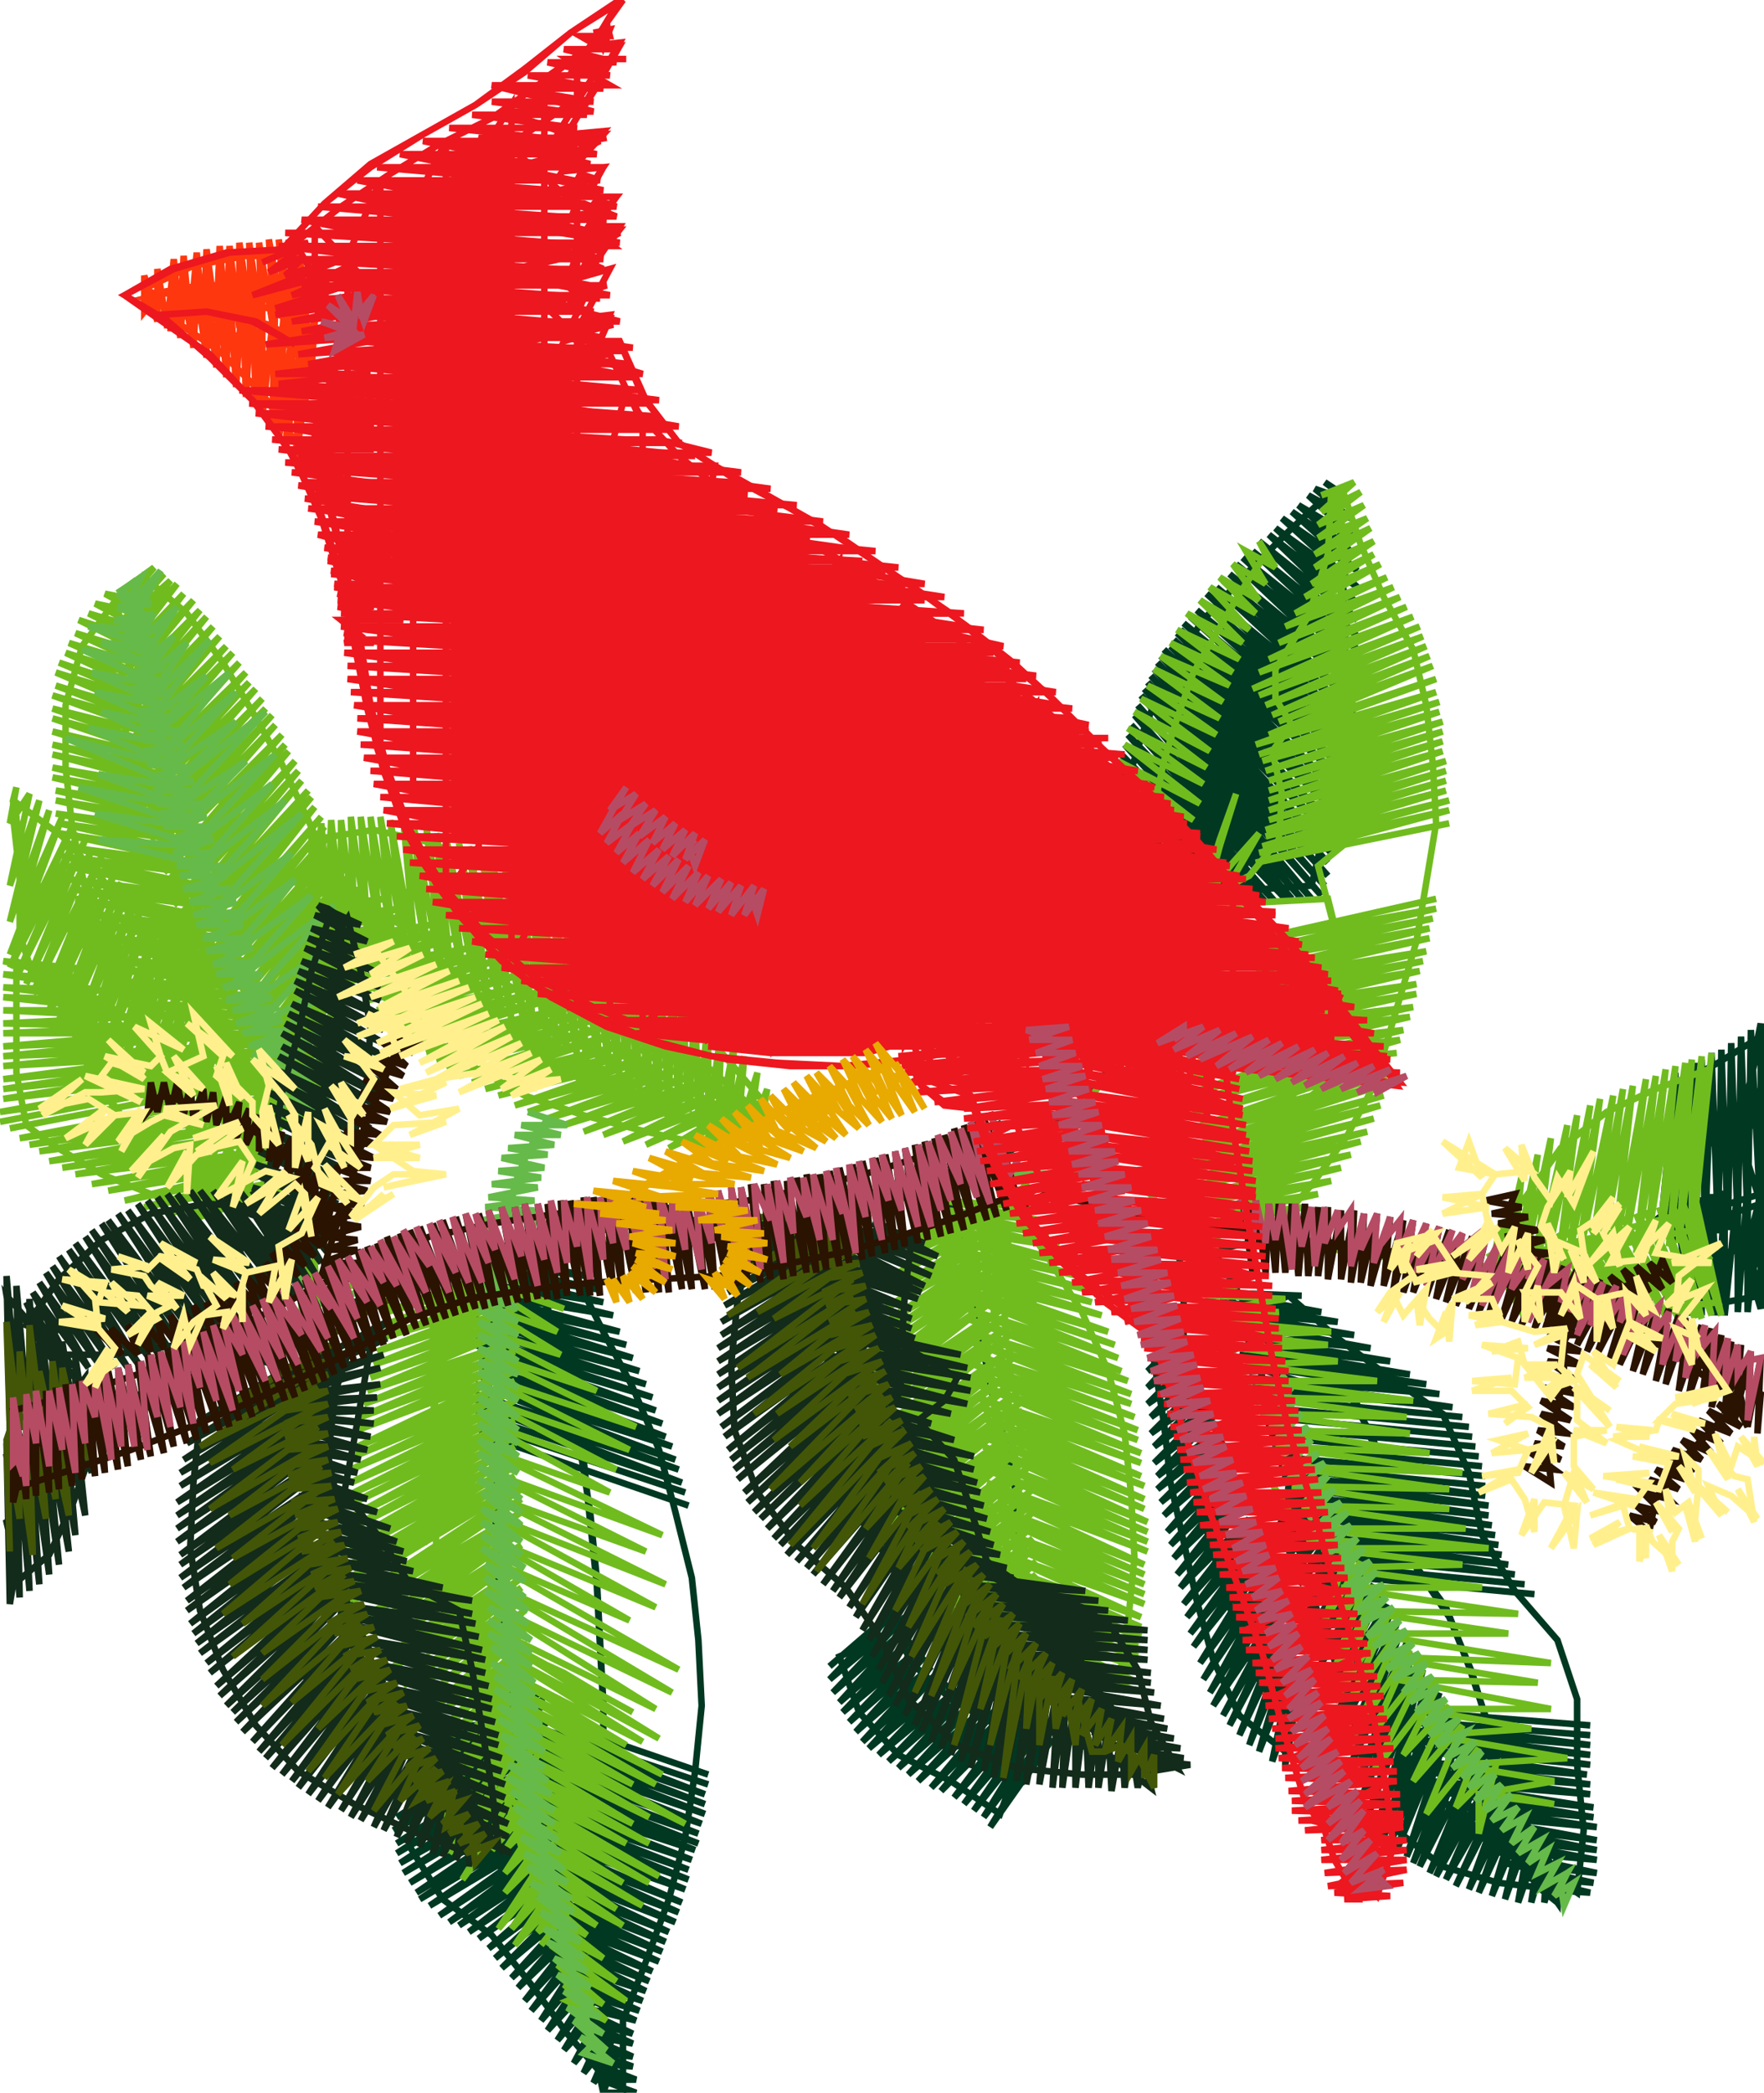 ﻿<?xml version="1.0" encoding="UTF-8" standalone="no"?>
<svg xmlns="http://www.w3.org/2000/svg" version="1.1" width="538" height="638">
    <path id="Block1Jump0"
        fill="none"
        stroke="#003822"
		stroke-width="2px"
		d="M 511 367 L 509 354 523 348 537 342 534 327 537 312 537 316 524 324 511 331 512 346 510 361 507 376 522 372 537 367 532 351 533 333 537 316 537 312 537 371 534 314 533 373 531 316 530 374 528 318 527 375 525 320 524 376 522 321 520 377 519 323 517 378 517 324 514 379 514 325 510 379 511 327 506 380 511 367 514 376 514 384 525 382 537 380 534 389 537 399 537 395 526 397 516 397 517 384 511 371 524 368 537 364 533 380 537 395 537 399 537 360 533 400 533 361 530 400 530 362 526 401 526 363 524 401 522 364 522 401 519 365 519 401 515 366 516 401 511 367 499 377 485 381 472 385 459 389 441 386 422 383 407 380 392 378 381 379 370 381 380 398 391 415 380 416 399 422 413 426 420 443 424 461 432 478 442 493 449 510 454 527 460 545 468 561 478 577 468 561 460 544 454 526 448 508 441 490 430 475 423 457 419 439 410 422 397 409 384 395 397 395 393 395 408 408 424 420 440 431 448 449 452 468 462 485 475 500 481 518 481 538 483 558 481 577 475 573 474 577 460 564 447 550 435 535 425 519 417 501 410 483 402 466 395 448 389 430 382 412 375 394 387 398 393 395 397 395 371 394 403 400 372 397 408 403 373 400 413 407 374 403 418 411 376 407 424 415 377 410 430 419 378 413 435 422 380 416 439 425 381 420 443 429 382 423 "/>
    <path id="Block1Jump1"
        fill="none"
        stroke="#003822"
		stroke-width="2px"
		d="M 446 432 L 383 426 "/>
    <path id="Block1Jump2"
        fill="none"
        stroke="#003822"
		stroke-width="2px"
		d="M 448 435 L 385 429 "/>
    <path id="Block1Jump3"
        fill="none"
        stroke="#003822"
		stroke-width="2px"
		d="M 449 438 L 386 432 "/>
    <path id="Block1Jump4"
        fill="none"
        stroke="#003822"
		stroke-width="2px"
		d="M 450 441 L 386 435 "/>
    <path id="Block1Jump5"
        fill="none"
        stroke="#003822"
		stroke-width="2px"
		d="M 451 444 L 387 438 "/>
    <path id="Block1Jump6"
        fill="none"
        stroke="#003822"
		stroke-width="2px"
		d="M 452 447 L 388 441 "/>
    <path id="Block1Jump7"
        fill="none"
        stroke="#003822"
		stroke-width="2px"
		d="M 453 450 L 389 444 "/>
    <path id="Block1Jump8"
        fill="none"
        stroke="#003822"
		stroke-width="2px"
		d="M 453 453 L 390 447 453 456 391 450 454 459 392 453 454 462 393 456 455 465 394 459 456 468 396 462 457 471 397 465 458 474 398 468 460 477 400 471 462 480 401 474 "/>
    <path id="Block1Jump9"
        fill="none"
        stroke="#003822"
		stroke-width="2px"
		d="M 465 483 L 403 477 "/>
    <path id="Block1Jump10"
        fill="none"
        stroke="#003822"
		stroke-width="2px"
		d="M 468 486 L 404 480 "/>
    <path id="Block1Jump11"
        fill="none"
        stroke="#003822"
		stroke-width="2px"
		d="M 471 489 L "/>
    <path id="Block1Jump12"
        fill="none"
        stroke="#003822"
		stroke-width="2px"
		d="M 405 483 L "/>
    <path id="Block1Jump13"
        fill="none"
        stroke="#003822"
		stroke-width="2px"
		d="M 474 492 L "/>
    <path id="Block1Jump14"
        fill="none"
        stroke="#003822"
		stroke-width="2px"
		d="M 407 486 L "/>
    <path id="Block1Jump15"
        fill="none"
        stroke="#003822"
		stroke-width="2px"
		d="M 476 494 L "/>
    <path id="Block1Jump16"
        fill="none"
        stroke="#003822"
		stroke-width="2px"
		d="M 408 489 L "/>
    <path id="Block1Jump17"
        fill="none"
        stroke="#003822"
		stroke-width="2px"
		d="M 478 497 L "/>
    <path id="Block1Jump18"
        fill="none"
        stroke="#003822"
		stroke-width="2px"
		d="M 409 492 L "/>
    <path id="Block1Jump19"
        fill="none"
        stroke="#003822"
		stroke-width="2px"
		d="M 479 500 L "/>
    <path id="Block1Jump20"
        fill="none"
        stroke="#003822"
		stroke-width="2px"
		d="M 410 495 L "/>
    <path id="Block1Jump21"
        fill="none"
        stroke="#003822"
		stroke-width="2px"
		d="M 480 503 L "/>
    <path id="Block1Jump22"
        fill="none"
        stroke="#003822"
		stroke-width="2px"
		d="M 411 498 L "/>
    <path id="Block1Jump23"
        fill="none"
        stroke="#003822"
		stroke-width="2px"
		d="M 482 506 L "/>
    <path id="Block1Jump24"
        fill="none"
        stroke="#003822"
		stroke-width="2px"
		d="M 412 501 L "/>
    <path id="Block1Jump25"
        fill="none"
        stroke="#003822"
		stroke-width="2px"
		d="M 483 509 L "/>
    <path id="Block1Jump26"
        fill="none"
        stroke="#003822"
		stroke-width="2px"
		d="M 413 503 L "/>
    <path id="Block1Jump27"
        fill="none"
        stroke="#003822"
		stroke-width="2px"
		d="M 483 512 L "/>
    <path id="Block1Jump28"
        fill="none"
        stroke="#003822"
		stroke-width="2px"
		d="M 414 506 L "/>
    <path id="Block1Jump29"
        fill="none"
        stroke="#003822"
		stroke-width="2px"
		d="M 484 515 L "/>
    <path id="Block1Jump30"
        fill="none"
        stroke="#003822"
		stroke-width="2px"
		d="M 416 509 L "/>
    <path id="Block1Jump31"
        fill="none"
        stroke="#003822"
		stroke-width="2px"
		d="M 485 517 L "/>
    <path id="Block1Jump32"
        fill="none"
        stroke="#003822"
		stroke-width="2px"
		d="M 417 512 L "/>
    <path id="Block1Jump33"
        fill="none"
        stroke="#003822"
		stroke-width="2px"
		d="M 485 520 L "/>
    <path id="Block1Jump34"
        fill="none"
        stroke="#003822"
		stroke-width="2px"
		d="M 418 515 L "/>
    <path id="Block1Jump35"
        fill="none"
        stroke="#003822"
		stroke-width="2px"
		d="M 485 523 L "/>
    <path id="Block1Jump36"
        fill="none"
        stroke="#003822"
		stroke-width="2px"
		d="M 420 518 L "/>
    <path id="Block1Jump37"
        fill="none"
        stroke="#003822"
		stroke-width="2px"
		d="M 485 526 L 421 521 "/>
    <path id="Block1Jump38"
        fill="none"
        stroke="#003822"
		stroke-width="2px"
		d="M 485 529 L 423 524 485 532 425 527 485 535 427 530 485 538 429 533 484 541 431 537 485 544 434 540 485 547 436 543 486 551 438 546 486 554 441 550 487 557 444 553 487 561 447 556 487 564 450 560 487 567 454 564 487 571 459 568 486 574 464 572 485 577 470 576 475 580 475 573 458 564 444 553 431 539 422 523 415 505 408 488 402 471 395 453 402 470 408 488 415 505 421 522 431 538 443 552 458 564 468 570 475 580 475 576 457 574 440 569 426 558 417 543 413 525 408 509 402 492 397 475 391 458 397 457 399 449 406 465 414 481 422 497 432 513 442 528 452 542 462 557 475 570 471 571 475 576 475 580 475 566 471 580 472 563 467 580 470 560 463 580 467 557 459 579 465 554 455 578 463 551 451 577 461 549 448 576 459 546 444 575 458 544 441 573 455 541 438 572 453 537 436 571 451 534 433 569 448 530 431 568 446 527 429 566 443 523 426 564 441 520 424 562 439 516 422 560 436 512 420 557 434 509 417 554 433 506 415 549 431 504 414 544 429 501 412 538 427 498 411 532 426 495 409 527 424 492 408 522 423 489 406 517 421 486 405 512 419 483 403 507 417 479 401 502 416 476 400 497 414 473 398 493 412 469 397 488 411 466 396 483 409 462 394 479 408 459 393 474 406 456 391 470 405 452 390 465 397 456 402 445 389 461 404 449 390 465 382 466 370 472 366 457 362 442 358 427 355 413 359 429 363 446 367 463 372 480 377 496 384 512 394 527 392 538 392 534 378 523 370 506 365 488 361 470 357 452 355 434 352 415 356 417 358 410 365 428 371 447 377 465 383 484 389 502 395 519 391 522 392 534 392 538 396 515 388 537 394 508 384 534 393 503 381 532 392 499 378 529 391 496 375 526 390 494 373 523 390 491 370 520 388 487 369 516 387 483 367 512 386 480 366 507 385 476 364 502 384 473 363 498 383 470 362 493 382 466 361 489 381 463 360 484 379 459 359 480 378 456 358 475 377 452 357 471 376 449 356 467 375 445 355 462 374 442 354 458 373 439 353 454 372 436 353 450 370 432 352 446 369 429 352 441 368 425 351 437 367 421 351 432 365 418 350 428 364 414 350 423 362 410 350 418 361 407 361 395 359 377 356 359 353 341 350 322 355 305 360 287 366 270 366 275 378 265 390 255 373 263 357 272 370 260 383 248 369 256 354 265 363 252 371 239 360 250 349 261 357 247 365 232 354 245 343 258 351 242 359 226 351 239 342 252 340 238 351 245 358 257 370 246 378 237 383 223 388 208 394 194 399 179 404 164 408 150 404 147 407 149 393 162 380 175 367 189 356 205 349 222 343 241 355 250 365 261 373 273 386 271 400 270 404 253 407 236 409 219 410 202 410 185 409 167 408 150 407 154 407 149 404 147 412 153 401 149 412 158 399 151 413 164 396 154 413 169 394 156 414 174 391 158 414 179 389 161 414 184 387 163 414 189 384 165 414 194 382 168 414 198 379 170 414 202 377 172 414 207 375 175 414 210 373 177 413 214 371 179 413 218 368 181 413 222 366 183 412 225 365 186 412 229 363 188 412 232 361 190 411 235 360 192 411 239 359 193 410 243 358 195 409 246 357 197 409 249 355 198 408 253 354 200 407 256 353 202 406 260 352 204 405 263 351 206 405 267 350 208 404 270 349 210 403 273 348 212 400 274 347 215 397 274 346 218 394 274 345 221 392 274 344 224 389 275 343 227 386 275 342 230 383 275 341 234 379 275 340 238 376 275 368 278 359 293 349 308 340 323 330 338 316 346 303 354 289 362 293 379 297 396 300 412 303 427 307 441 310 456 310 472 309 488 309 504 309 520 309 536 316 528 307 540 293 532 279 525 269 513 264 498 270 514 282 526 297 535 312 543 321 530 319 533 304 526 290 518 278 507 271 492 265 501 256 505 262 522 274 535 290 543 305 553 309 542 319 533 321 530 302 557 319 529 300 554 316 528 297 552 314 527 294 550 312 525 291 548 309 524 287 546 306 523 284 545 304 521 280 543 301 520 277 541 298 518 274 539 295 516 271 537 292 515 268 535 289 513 265 533 286 510 263 531 284 508 261 528 282 505 259 525 280 503 257 522 278 500 256 519 277 496 254 516 276 493 253 512 275 489 253 508 275 489 272 471 266 455 260 439 254 422 250 404 247 386 236 376 220 376 205 377 189 377 174 381 159 385 146 382 162 386 169 404 173 423 177 442 180 461 182 481 183 500 184 519 184 539 184 558 183 578 183 597 184 617 188 636 184 617 183 598 183 579 184 560 184 541 184 521 183 502 182 483 180 464 178 445 174 426 169 407 164 389 146 382 150 383 149 403 149 422 150 442 151 462 152 482 154 501 156 521 160 540 164 560 169 579 174 598 180 617 187 635 187 632 190 636 190 616 197 598 204 579 209 560 212 540 214 520 213 500 211 481 206 461 201 442 193 423 184 406 175 388 162 388 150 383 146 382 179 389 146 385 182 393 146 388 184 397 146 391 187 401 145 394 189 406 145 397 191 410 145 399 193 414 145 402 195 418 145 405 197 422 145 408 199 426 145 410 200 430 145 413 202 434 145 416 203 438 145 419 205 441 145 422 206 445 145 425 207 448 145 428 208 452 145 431 "/>
    <path id="Block1Jump39"
        fill="none"
        stroke="#003822"
		stroke-width="2px"
		d="M 209 455 L 146 434 "/>
    <path id="Block1Jump40"
        fill="none"
        stroke="#003822"
		stroke-width="2px"
		d="M 210 459 L 146 437 "/>
    <path id="Block1Jump41"
        fill="none"
        stroke="#003822"
		stroke-width="2px"
		d="M 211 462 L "/>
    <path id="Block1Jump42"
        fill="none"
        stroke="#003822"
		stroke-width="2px"
		d="M 146 440 L "/>
    <path id="Block1Jump43"
        fill="none"
        stroke="#003822"
		stroke-width="2px"
		d="M 212 465 L "/>
    <path id="Block1Jump44"
        fill="none"
        stroke="#003822"
		stroke-width="2px"
		d="M 146 443 L "/>
    <path id="Block1Jump45"
        fill="none"
        stroke="#003822"
		stroke-width="2px"
		d="M 212 469 L "/>
    <path id="Block1Jump46"
        fill="none"
        stroke="#003822"
		stroke-width="2px"
		d="M 146 446 L "/>
    <path id="Block1Jump47"
        fill="none"
        stroke="#003822"
		stroke-width="2px"
		d="M 213 472 L "/>
    <path id="Block1Jump48"
        fill="none"
        stroke="#003822"
		stroke-width="2px"
		d="M 146 449 L "/>
    <path id="Block1Jump49"
        fill="none"
        stroke="#003822"
		stroke-width="2px"
		d="M 214 475 L "/>
    <path id="Block1Jump50"
        fill="none"
        stroke="#003822"
		stroke-width="2px"
		d="M 146 452 L "/>
    <path id="Block1Jump51"
        fill="none"
        stroke="#003822"
		stroke-width="2px"
		d="M 214 478 L "/>
    <path id="Block1Jump52"
        fill="none"
        stroke="#003822"
		stroke-width="2px"
		d="M 146 455 L "/>
    <path id="Block1Jump53"
        fill="none"
        stroke="#003822"
		stroke-width="2px"
		d="M 215 481 L "/>
    <path id="Block1Jump54"
        fill="none"
        stroke="#003822"
		stroke-width="2px"
		d="M 147 458 L "/>
    <path id="Block1Jump55"
        fill="none"
        stroke="#003822"
		stroke-width="2px"
		d="M 215 485 L "/>
    <path id="Block1Jump56"
        fill="none"
        stroke="#003822"
		stroke-width="2px"
		d="M 147 461 L "/>
    <path id="Block1Jump57"
        fill="none"
        stroke="#003822"
		stroke-width="2px"
		d="M 216 488 L "/>
    <path id="Block1Jump58"
        fill="none"
        stroke="#003822"
		stroke-width="2px"
		d="M 147 464 L "/>
    <path id="Block1Jump59"
        fill="none"
        stroke="#003822"
		stroke-width="2px"
		d="M 216 491 L "/>
    <path id="Block1Jump60"
        fill="none"
        stroke="#003822"
		stroke-width="2px"
		d="M 147 467 L "/>
    <path id="Block1Jump61"
        fill="none"
        stroke="#003822"
		stroke-width="2px"
		d="M 217 494 L "/>
    <path id="Block1Jump62"
        fill="none"
        stroke="#003822"
		stroke-width="2px"
		d="M 147 470 L "/>
    <path id="Block1Jump63"
        fill="none"
        stroke="#003822"
		stroke-width="2px"
		d="M 217 497 L "/>
    <path id="Block1Jump64"
        fill="none"
        stroke="#003822"
		stroke-width="2px"
		d="M 148 473 L "/>
    <path id="Block1Jump65"
        fill="none"
        stroke="#003822"
		stroke-width="2px"
		d="M 217 500 L "/>
    <path id="Block1Jump66"
        fill="none"
        stroke="#003822"
		stroke-width="2px"
		d="M 148 476 L "/>
    <path id="Block1Jump67"
        fill="none"
        stroke="#003822"
		stroke-width="2px"
		d="M 217 503 L "/>
    <path id="Block1Jump68"
        fill="none"
        stroke="#003822"
		stroke-width="2px"
		d="M 148 479 L "/>
    <path id="Block1Jump69"
        fill="none"
        stroke="#003822"
		stroke-width="2px"
		d="M 217 506 L "/>
    <path id="Block1Jump70"
        fill="none"
        stroke="#003822"
		stroke-width="2px"
		d="M 148 482 L "/>
    <path id="Block1Jump71"
        fill="none"
        stroke="#003822"
		stroke-width="2px"
		d="M 217 509 L "/>
    <path id="Block1Jump72"
        fill="none"
        stroke="#003822"
		stroke-width="2px"
		d="M 149 485 L "/>
    <path id="Block1Jump73"
        fill="none"
        stroke="#003822"
		stroke-width="2px"
		d="M 218 512 L "/>
    <path id="Block1Jump74"
        fill="none"
        stroke="#003822"
		stroke-width="2px"
		d="M 149 488 L "/>
    <path id="Block1Jump75"
        fill="none"
        stroke="#003822"
		stroke-width="2px"
		d="M 218 515 L "/>
    <path id="Block1Jump76"
        fill="none"
        stroke="#003822"
		stroke-width="2px"
		d="M 149 491 L "/>
    <path id="Block1Jump77"
        fill="none"
        stroke="#003822"
		stroke-width="2px"
		d="M 218 518 L "/>
    <path id="Block1Jump78"
        fill="none"
        stroke="#003822"
		stroke-width="2px"
		d="M 149 494 L "/>
    <path id="Block1Jump79"
        fill="none"
        stroke="#003822"
		stroke-width="2px"
		d="M 218 521 L "/>
    <path id="Block1Jump80"
        fill="none"
        stroke="#003822"
		stroke-width="2px"
		d="M 150 498 L "/>
    <path id="Block1Jump81"
        fill="none"
        stroke="#003822"
		stroke-width="2px"
		d="M 217 524 L "/>
    <path id="Block1Jump82"
        fill="none"
        stroke="#003822"
		stroke-width="2px"
		d="M 150 501 L "/>
    <path id="Block1Jump83"
        fill="none"
        stroke="#003822"
		stroke-width="2px"
		d="M 217 527 L "/>
    <path id="Block1Jump84"
        fill="none"
        stroke="#003822"
		stroke-width="2px"
		d="M 150 504 L "/>
    <path id="Block1Jump85"
        fill="none"
        stroke="#003822"
		stroke-width="2px"
		d="M 217 530 L "/>
    <path id="Block1Jump86"
        fill="none"
        stroke="#003822"
		stroke-width="2px"
		d="M 151 507 L "/>
    <path id="Block1Jump87"
        fill="none"
        stroke="#003822"
		stroke-width="2px"
		d="M 217 533 L "/>
    <path id="Block1Jump88"
        fill="none"
        stroke="#003822"
		stroke-width="2px"
		d="M 151 510 L "/>
    <path id="Block1Jump89"
        fill="none"
        stroke="#003822"
		stroke-width="2px"
		d="M 217 536 L "/>
    <path id="Block1Jump90"
        fill="none"
        stroke="#003822"
		stroke-width="2px"
		d="M 151 513 L "/>
    <path id="Block1Jump91"
        fill="none"
        stroke="#003822"
		stroke-width="2px"
		d="M 217 538 L "/>
    <path id="Block1Jump92"
        fill="none"
        stroke="#003822"
		stroke-width="2px"
		d="M 152 516 L "/>
    <path id="Block1Jump93"
        fill="none"
        stroke="#003822"
		stroke-width="2px"
		d="M 216 541 L 152 519 "/>
    <path id="Block1Jump94"
        fill="none"
        stroke="#003822"
		stroke-width="2px"
		d="M 216 544 L 153 523 215 547 153 526 215 550 154 529 215 553 154 532 214 556 155 536 213 559 155 539 213 562 156 542 212 564 157 546 211 567 157 549 210 570 158 552 210 573 159 555 209 576 160 559 208 580 161 562 207 583 162 566 206 586 162 569 204 589 163 573 203 592 164 577 202 595 165 581 201 598 166 585 199 601 168 589 198 604 169 593 197 607 170 598 196 610 171 602 195 613 172 606 194 616 174 611 193 620 175 615 193 623 177 620 193 627 179 625 193 630 181 629 194 634 183 634 194 638 184 638 186 632 178 617 170 601 163 585 154 571 146 555 144 537 151 523 144 536 146 552 151 567 161 581 168 596 175 611 181 624 184 638 185 634 173 620 162 605 150 590 135 579 125 563 128 545 140 531 140 528 151 524 161 518 165 537 168 556 172 574 175 593 180 612 187 630 184 628 185 634 184 638 188 626 181 635 187 621 178 632 185 617 175 629 184 612 172 625 183 607 170 622 182 603 167 619 180 599 165 616 179 594 162 613 179 590 160 610 178 587 158 606 177 584 156 603 177 580 153 600 176 577 151 597 176 574 149 594 175 571 146 591 175 568 143 589 174 565 140 587 174 562 137 586 173 559 134 584 173 556 131 581 172 553 128 579 172 550 127 577 171 547 125 574 170 544 123 571 170 541 122 568 169 537 121 565 169 534 121 562 168 531 120 558 167 527 121 554 167 525 121 549 166 523 123 544 166 520 127 538 166 518 137 530 151 523 165 516 137 530 140 528 142 527 145 526 142 526 140 529 136 529 " />
    <path id="Block2Jump95"
        fill="none"
        stroke="#70BC1F"
		stroke-width="2px"
		d="M 178 608 L 180 609 178 608 173 610 185 616 172 605 184 611 170 599 191 610 168 593 188 604 167 588 184 597 165 582 179 590 164 577 182 587 162 572 190 587 161 567 188 582 160 562 196 581 158 558 190 574 157 553 198 574 156 549 201 572 155 545 191 562 155 541 198 562 154 537 193 556 153 532 198 554 153 528 209 556 152 524 193 544 152 520 200 544 152 516 202 541 151 512 191 532 151 508 196 531 151 503 201 530 151 499 161 505 172 510 182 516 193 522 151 499 149 496 200 521 149 489 205 516 148 482 207 509 148 475 192 494 147 468 200 490 147 461 203 483 147 455 197 473 147 448 202 468 146 441 186 455 146 433 188 448 146 426 192 442 146 419 194 435 146 412 182 424 145 405 171 413 145 397 170 406 145 390 159 394 172 399 145 390 132 395 132 415 133 435 133 455 133 475 133 495 122 506 131 498 139 489 136 480 132 472 137 484 142 497 145 510 148 523 151 537 155 550 159 563 164 575 169 588 165 593 173 583 164 589 172 577 157 593 171 572 156 588 170 567 152 588 169 562 154 577 168 557 154 571 167 551 154 564 166 546 150 564 165 541 141 573 164 535 147 556 164 531 137 565 163 526 143 551 163 522 135 555 162 519 140 542 162 515 133 546 162 511 135 538 161 508 136 531 161 504 131 531 161 501 136 521 160 497 131 522 160 494 135 513 160 491 131 512 160 487 123 514 159 484 130 504 159 481 115 512 159 478 117 506 159 474 125 496 159 471 118 497 159 467 109 499 159 464 104 498 159 461 113 488 159 457 106 489 159 454 148 456 139 462 131 469 131 456 132 444 132 431 134 418 136 405 138 393 135 408 133 423 132 438 131 453 128 466 116 475 105 485 158 453 105 482 157 450 105 478 157 447 105 474 157 444 105 471 157 441 105 467 157 438 106 463 157 435 106 459 157 433 106 456 157 430 107 452 157 427 107 448 157 424 108 444 157 421 109 441 157 418 109 436 157 415 110 432 157 412 111 428 157 409 112 424 157 405 113 420 157 402 114 416 157 399 115 412 157 396 116 408 157 393 117 404 157 389 118 400 131 395 144 391 157 386 118 400 123 388 110 391 98 395 89 380 79 366 70 351 87 362 72 367 55 357 40 344 29 329 21 311 12 294 21 311 28 328 38 342 53 355 68 365 58 372 62 370 46 364 31 358 16 349 8 343 5 327 5 310 5 293 14 298 18 295 30 307 45 319 60 333 73 347 83 364 71 365 62 370 58 372 87 362 51 370 86 360 44 368 85 357 38 366 83 355 33 363 82 353 28 361 81 351 23 358 79 348 19 356 77 346 15 354 75 343 12 351 73 340 9 349 70 338 6 347 68 335 "/>
    <path id="Block2Jump96"
        fill="none"
        stroke="#70BC1F"
		stroke-width="2px"
		d="M 3 344 L 65 332 "/>
    <path id="Block2Jump97"
        fill="none"
        stroke="#70BC1F"
		stroke-width="2px"
		d="M 0 342 L 63 330 0 339 61 328 1 335 58 326 1 332 56 324 1 329 54 322 1 325 52 320 1 322 49 317 1 319 47 315 1 315 44 313 1 312 41 310 1 308 38 308 1 304 34 305 1 301 31 302 1 297 27 299 1 293 22 295 15 308 22 299 29 291 42 306 55 321 67 336 80 352 68 337 56 322 44 308 31 294 18 280 8 264 4 245 5 240 4 244 19 255 32 269 43 283 54 299 63 315 72 331 82 347 77 349 78 357 63 346 49 334 36 322 23 310 10 297 6 285 6 267 4 249 5 253 5 249 4 244 5 240 3 251 9 242 3 270 12 244 3 281 15 247 6 278 19 249 3 291 22 252 3 295 24 254 5 298 26 256 8 300 28 259 10 303 31 261 13 306 33 263 15 308 35 266 18 311 37 269 20 313 39 271 23 316 41 274 26 318 43 277 28 321 45 280 31 323 48 283 34 326 50 286 36 328 52 289 39 330 54 293 41 333 57 296 44 335 59 300 47 337 61 303 49 339 64 307 52 341 66 311 54 344 68 314 57 346 70 318 60 348 72 322 62 350 75 326 65 352 77 330 68 354 79 335 77 348 76 361 83 344 73 358 81 339 71 356 79 335 85 337 87 321 90 304 93 288 96 272 95 252 95 262 114 268 133 276 150 285 168 294 185 304 202 315 218 327 233 341 218 327 203 316 186 305 169 295 152 286 135 277 117 269 99 263 95 252 95 256 114 253 132 257 148 265 165 274 180 284 195 295 209 308 221 322 233 336 229 337 232 345 214 337 196 328 179 319 162 310 145 300 128 290 112 279 96 268 99 263 95 256 95 252 96 272 98 251 100 275 101 250 104 278 104 250 108 281 107 249 112 284 110 249 116 286 113 249 120 289 116 249 124 292 119 250 127 294 123 250 131 296 126 251 135 299 130 252 138 301 133 254 142 303 136 255 146 305 140 257 149 307 143 258 153 309 147 260 156 311 150 262 160 313 154 264 163 315 157 265 167 317 161 267 170 319 164 269 173 321 168 271 176 322 172 273 179 324 175 276 183 326 179 278 186 327 182 280 189 329 186 283 192 330 190 286 195 332 193 288 198 333 197 291 201 335 201 295 204 336 205 298 207 338 208 302 210 339 212 306 213 341 216 310 216 342 220 314 219 344 224 318 222 345 227 322 225 346 231 327 228 348 234 332 231 349 233 340 223 345 205 340 187 334 171 325 155 316 140 305 126 294 112 281 98 269 113 282 128 295 143 308 160 319 177 329 195 337 214 343 233 340 229 342 213 334 196 325 181 315 165 306 149 297 133 288 117 279 102 269 102 272 94 269 103 286 114 301 128 314 144 325 160 334 178 340 197 345 215 349 217 344 229 342 233 340 212 350 230 338 204 350 227 336 197 349 224 335 190 348 220 333 184 346 217 331 178 345 214 330 172 343 211 328 167 341 207 326 161 339 204 324 157 337 200 322 152 334 196 320 148 332 192 318 144 330 189 315 140 328 185 313 136 325 181 311 133 323 177 309 130 321 174 307 126 318 170 304 123 316 166 302 120 313 162 300 118 310 159 297 115 308 155 295 112 305 151 293 110 302 147 291 107 299 143 289 105 296 139 286 103 293 135 284 101 290 131 282 99 287 126 279 97 283 122 277 95 280 117 274 93 277 112 271 92 273 106 269 90 269 102 258 94 274 87 289 93 305 92 322 92 339 93 320 92 301 84 283 77 266 69 248 62 231 54 213 47 195 42 177 36 181 40 178 39 197 41 217 45 235 50 254 56 272 63 290 71 308 79 325 88 342 92 335 96 337 99 319 103 301 107 283 101 266 94 250 86 233 77 217 68 202 57 187 44 176 43 181 40 178 36 181 47 173 36 186 50 175 35 192 52 177 35 198 54 178 35 203 56 181 36 207 59 183 36 211 61 186 37 216 63 188 37 220 65 191 38 223 67 194 39 227 69 197 39 231 71 199 40 235 73 202 41 238 75 205 42 242 76 208 43 245 78 210 44 249 80 213 45 252 81 216 46 256 83 218 47 259 84 221 48 262 86 224 50 266 87 227 51 269 88 229 52 272 90 232 53 276 91 235 55 279 92 238 56 282 94 241 57 285 95 243 58 288 96 246 60 292 98 249 61 295 99 252 62 298 100 255 64 301 102 258 65 305 103 261 66 308 104 264 68 311 105 267 69 315 107 270 71 318 108 273 72 321 109 277 74 324 110 280 75 327 111 283 76 329 110 290 78 331 108 297 79 333 106 304 80 335 105 311 81 338 104 317 82 340 102 323 83 342 101 329 85 344 100 334 85 344 77 346 87 343 74 329 63 313 54 296 46 278 41 259 37 240 34 221 34 201 37 182 34 201 34 220 37 238 40 257 46 275 53 293 61 310 72 326 84 340 77 346 81 345 66 333 53 320 41 305 32 288 26 271 22 252 20 234 20 215 25 197 36 182 36 185 38 182 42 201 46 219 51 237 57 255 63 273 69 290 77 308 85 325 93 342 84 340 81 345 77 346 97 340 84 340 72 326 62 311 53 294 46 277 41 259 37 241 34 223 34 204 36 185 42 183 32 181 43 187 29 184 44 192 27 187 45 196 24 189 46 200 23 193 47 204 21 196 48 208 20 199 48 212 18 202 49 215 17 205 50 219 17 209 51 222 16 212 52 225 16 216 53 229 16 219 54 232 16 223 55 235 16 227 56 238 16 230 57 241 16 234 58 244 16 237 58 247 17 241 60 251 17 244 61 254 17 248 62 257 18 251 63 261 18 254 64 264 19 258 65 267 19 261 66 271 20 264 68 274 21 268 69 277 22 271 70 281 23 274 71 284 24 278 73 287 25 281 74 290 26 285 75 293 28 288 76 296 30 292 77 299 31 295 78 301 33 299 80 304 35 302 81 307 37 306 82 310 40 309 83 313 42 313 85 316 45 316 86 318 48 320 87 321 51 323 89 324 54 327 90 327 57 330 92 330 61 333 93 333 65 337 95 335 68 340 96 338 73 343 97 340 92 353 94 369 96 385 97 402 113 396 128 391 143 386 161 383 179 379 197 376 213 374 230 372 246 370 261 367 275 364 290 361 279 378 290 373 287 391 286 409 288 427 291 445 296 463 301 480 307 497 301 480 296 464 291 447 288 430 286 412 286 395 289 377 279 378 283 376 276 395 271 414 269 433 272 452 278 471 288 488 301 502 306 493 313 492 311 474 311 457 309 439 307 422 304 405 301 387 298 370 289 377 283 376 279 378 302 369 276 383 302 371 274 388 303 374 272 394 303 377 270 399 304 380 269 404 304 383 267 409 304 386 267 413 305 388 266 418 305 391 266 422 306 394 265 426 307 398 265 430 307 401 265 434 308 404 266 438 308 407 266 441 309 411 266 445 309 414 267 448 310 417 268 451 311 420 268 455 311 424 269 458 312 427 270 461 312 430 271 464 313 434 272 467 313 437 274 470 313 440 275 473 314 444 277 476 314 447 278 479 314 451 280 482 315 454 281 484 315 458 283 487 315 461 285 490 315 465 287 492 315 469 289 495 315 472 291 497 316 476 293 500 316 480 296 502 316 485 299 505 315 489 312 496 326 498 326 479 325 459 324 440 321 421 317 402 310 384 301 367 310 384 317 402 321 420 324 439 325 458 326 477 326 496 336 512 328 509 332 510 332 507 318 496 309 489 307 471 306 453 304 436 302 418 299 401 296 384 292 366 303 371 309 368 320 384 330 400 338 418 343 437 345 456 346 475 344 495 341 514 332 507 332 510 328 509 345 515 319 502 345 512 312 496 346 508 305 491 347 505 305 487 347 502 304 484 348 499 304 480 348 496 304 477 348 493 304 473 349 489 303 469 349 486 303 466 349 483 303 462 349 480 302 459 349 477 302 455 350 473 301 452 350 470 301 448 350 467 301 445 350 464 300 441 349 460 300 438 349 457 300 435 349 453 299 432 348 450 299 429 348 446 298 426 348 443 298 422 347 439 298 419 347 436 297 416 346 432 297 413 345 428 296 409 345 425 296 406 344 421 295 402 342 418 295 399 341 414 294 395 340 410 293 393 338 406 293 390 336 401 292 387 333 397 292 384 331 393 291 381 329 389 291 378 326 385 290 375 323 380 289 372 320 376 289 369 317 372 288 366 313 368 312 362 322 348 332 335 343 322 347 303 351 284 356 265 363 256 359 250 352 246 355 232 359 219 364 205 371 193 378 181 386 169 384 165 389 173 380 168 386 178 376 172 384 183 372 176 383 187 369 179 381 192 366 183 379 196 362 187 378 201 359 192 376 205 357 196 375 209 354 200 373 214 352 204 372 219 350 209 371 224 348 213 369 229 346 217 368 234 344 222 367 239 343 227 366 245 341 232 364 250 340 237 363 256 356 263 368 269 372 256 377 242 372 258 368 273 376 263 384 254 377 266 370 279 366 276 386 275 405 274 409 290 412 306 416 322 412 302 407 283 402 264 413 255 414 238 411 221 413 211 407 200 409 183 410 166 408 149 403 151 406 150 405 169 399 188 389 204 389 213 394 221 388 229 391 242 390 256 381 267 369 273 379 285 389 298 400 310 410 322 415 318 422 321 427 304 432 287 435 269 438 251 437 233 435 215 431 198 422 182 415 166 409 148 409 153 406 150 403 151 413 147 403 156 415 150 402 160 416 154 402 164 417 158 401 169 418 161 401 173 419 165 400 178 419 169 398 182 421 172 395 187 423 176 392 191 425 179 390 196 427 182 387 201 429 185 384 205 431 188 382 210 433 191 384 212 434 194 386 215 435 197 388 218 436 200 390 220 437 203 387 224 438 207 383 227 438 211 384 230 439 214 385 232 439 217 386 235 440 220 387 238 440 223 387 241 440 226 387 244 440 229 387 247 441 232 387 250 441 235 386 253 441 238 386 255 441 241 385 258 442 244 384 260 442 247 383 263 442 251 "/>
    <path id="Block2Jump98"
        fill="none"
        stroke="#70BC1F"
		stroke-width="2px"
		d="M 373 267 L "/>
    <path id="Block2Jump99"
        fill="none"
        stroke="#70BC1F"
		stroke-width="2px"
		d="M 441 254 L "/>
    <path id="Block2Jump100"
        fill="none"
        stroke="#70BC1F"
		stroke-width="2px"
		d="M 363 271 L "/>
    <path id="Block2Jump101"
        fill="none"
        stroke="#70BC1F"
		stroke-width="2px"
		d="M 441 256 L "/>
    <path id="Block2Jump102"
        fill="none"
        stroke="#70BC1F"
		stroke-width="2px"
		d="M 364 274 L "/>
    <path id="Block2Jump103"
        fill="none"
        stroke="#70BC1F"
		stroke-width="2px"
		d="M 441 259 L "/>
    <path id="Block2Jump104"
        fill="none"
        stroke="#70BC1F"
		stroke-width="2px"
		d="M 366 276 L "/>
    <path id="Block2Jump105"
        fill="none"
        stroke="#70BC1F"
		stroke-width="2px"
		d="M 440 262 L "/>
    <path id="Block2Jump106"
        fill="none"
        stroke="#70BC1F"
		stroke-width="2px"
		d="M 368 278 L "/>
    <path id="Block2Jump107"
        fill="none"
        stroke="#70BC1F"
		stroke-width="2px"
		d="M 440 265 L "/>
    <path id="Block2Jump108"
        fill="none"
        stroke="#70BC1F"
		stroke-width="2px"
		d="M 370 281 L "/>
    <path id="Block2Jump109"
        fill="none"
        stroke="#70BC1F"
		stroke-width="2px"
		d="M 439 268 L "/>
    <path id="Block2Jump110"
        fill="none"
        stroke="#70BC1F"
		stroke-width="2px"
		d="M 372 283 L "/>
    <path id="Block2Jump111"
        fill="none"
        stroke="#70BC1F"
		stroke-width="2px"
		d="M 439 271 L "/>
    <path id="Block2Jump112"
        fill="none"
        stroke="#70BC1F"
		stroke-width="2px"
		d="M 374 286 L "/>
    <path id="Block2Jump113"
        fill="none"
        stroke="#70BC1F"
		stroke-width="2px"
		d="M 438 274 L 376 288 438 277 378 291 437 280 380 293 436 283 383 296 436 286 385 298 435 290 387 301 434 293 389 303 433 296 391 306 432 300 393 309 432 303 396 311 431 307 398 314 430 310 400 317 428 314 403 320 427 317 406 323 416 322 426 321 406 323 412 324 400 334 393 344 389 359 383 373 390 355 395 335 385 329 376 322 365 324 369 323 368 340 370 357 376 373 384 370 390 373 401 360 411 346 419 331 408 328 395 326 383 321 380 325 369 323 365 324 387 320 364 328 396 322 364 333 404 323 364 336 412 324 364 340 418 325 364 344 425 327 365 346 424 330 365 349 422 334 365 351 421 337 365 354 419 341 366 356 417 345 366 359 415 348 367 361 412 352 368 364 409 356 369 366 406 360 369 369 402 364 371 371 398 368 372 373 383 373 394 372 372 373 369 391 379 391 371 395 392 396 373 399 390 400 375 403 406 406 377 407 405 410 378 411 408 415 380 416 420 421 382 421 431 427 383 426 429 432 385 431 430 437 387 436 436 443 389 441 446 449 391 447 442 454 394 453 442 460 397 459 447 466 400 466 454 472 403 472 446 477 406 478 452 484 409 484 463 492 413 491 460 498 417 498 473 507 421 505 469 513 426 512 473 521 432 521 467 527 437 529 478 536 444 538 474 543 451 547 463 548 474 550 451 547 451 559 456 539 444 551 451 533 435 553 446 526 431 543 442 520 428 535 438 515 419 540 434 509 419 528 430 503 413 529 427 497 412 518 424 491 407 519 420 486 407 509 417 481 408 495 415 476 404 494 412 470 399 469 392 459 386 449 379 433 372 416 370 402 369 387 367 373 384 376 402 380 419 383 436 384 453 386 454 391 456 381 468 368 484 360 502 355 519 350 503 354 488 359 473 366 460 376 454 391 455 386 470 384 486 381 501 378 516 375 516 358 518 342 521 326 505 332 490 339 476 350 466 364 457 376 461 374 455 386 454 391 458 372 457 390 464 359 461 389 469 352 464 389 473 347 468 388 478 343 471 388 481 340 475 387 485 337 478 386 488 335 481 386 492 334 485 385 495 332 488 384 498 331 492 384 502 329 495 383 505 328 499 382 508 326 502 382 511 325 506 381 514 324 509 380 516 323 512 379 519 322 516 379 518 360 520 340 522 321 516 379 517 365 516 374 521 383 505 386 490 388 474 390 459 390 478 390 498 387 518 383 517 365 517 369 502 373 487 377 471 381 456 385 463 390 461 395 477 397 492 399 508 399 524 397 518 383 517 369 517 365 525 401 513 366 522 401 510 367 519 402 506 368 517 402 502 369 514 402 499 370 512 402 495 371 509 403 491 372 506 403 488 373 503 403 485 374 500 403 481 374 496 403 478 375 492 403 475 376 488 402 471 377 484 402 468 378 480 402 465 379 476 401 461 380 472 400 458 381 467 400 454 382 463 398 463 396 462 393 461 390 463 392 462 396 466 399 " />
    <path id="Block3Jump114"
        fill="none"
        stroke="#66BA49"
		stroke-width="2px"
		d="M 476 575 L 478 571 475 573 478 571 476 575 477 581 480 574 474 578 478 571 471 575 475 568 469 571 472 564 466 568 470 561 463 565 468 557 461 562 465 554 458 558 463 551 455 555 461 547 453 552 458 544 450 549 456 541 448 545 454 537 446 542 452 534 443 539 450 531 441 536 447 528 438 532 445 524 436 529 443 521 434 526 441 518 432 522 439 514 430 519 437 511 428 516 435 507 425 512 433 504 423 509 431 501 421 506 429 497 419 502 427 494 417 499 425 490 415 495 423 487 413 492 422 483 411 488 420 479 410 485 418 476 408 481 416 472 406 478 414 469 404 474 412 465 402 470 411 461 400 467 409 458 399 463 407 454 397 459 405 450 395 455 404 446 393 451 402 443 392 448 400 439 390 444 399 435 388 440 397 431 387 436 395 427 385 432 394 423 384 428 392 419 384 428 379 419 373 406 368 392 362 378 354 368 345 357 330 357 316 358 301 358 285 362 270 366 254 370 240 372 226 374 211 375 192 377 173 380 154 382 159 387 152 389 152 404 152 419 152 434 152 448 153 463 154 478 155 493 156 507 158 522 160 537 163 551 166 566 169 580 173 595 177 609 181 623 178 626 187 629 177 621 185 625 175 616 184 620 173 612 183 615 172 607 181 611 170 602 180 606 169 597 179 601 167 592 178 597 166 588 177 592 165 583 176 588 164 578 175 583 162 574 174 579 161 569 173 574 160 565 172 570 159 560 171 565 158 555 170 561 157 551 169 556 156 546 169 552 155 542 168 547 155 538 167 543 154 533 166 539 153 529 166 534 152 524 165 530 152 520 165 526 151 515 164 521 151 511 163 517 150 507 163 513 150 502 162 508 149 498 162 504 149 494 162 500 149 490 161 495 148 485 161 491 148 481 160 487 148 477 160 482 147 472 160 478 147 468 159 474 147 464 159 470 147 460 159 465 147 455 159 461 146 451 159 457 146 447 158 453 146 443 158 449 146 439 158 444 146 434 158 440 146 430 158 436 146 426 158 432 146 422 158 427 146 418 158 423 146 415 158 419 146 411 158 415 146 407 158 411 146 403 158 407 146 399 158 403 146 395 158 399 146 392 158 395 146 388 159 391 146 384 159 387 163 372 155 372 157 361 161 351 167 341 161 339 173 343 159 343 171 346 157 346 169 349 155 350 167 352 153 353 166 356 152 357 165 359 150 361 164 362 149 365 163 366 148 368 163 369 147 372 163 372 147 372 150 379 138 384 126 389 109 394 92 399 91 382 90 366 90 353 90 340 89 335 100 323 85 328 97 315 82 320 98 302 78 313 99 290 75 306 102 276 72 299 95 273 69 292 90 268 67 285 89 260 64 279 92 248 62 272 87 244 60 265 83 239 57 259 84 230 55 252 75 232 54 246 81 217 52 240 72 220 50 235 72 211 49 230 70 205 47 224 63 206 46 219 64 195 45 214 57 196 43 208 53 194 42 203 54 185 41 197 47 187 39 192 49 174 38 186 43 176 37 180 43 184 38 186 44 188 35 189 45 192 27 191 46 197 31 196 47 203 25 198 49 209 28 205 50 215 29 211 51 221 31 217 52 227 27 222 54 234 20 225 55 240 30 236 57 246 24 240 59 252 29 248 61 258 30 256 63 264 66 260 60 260 55 247 52 233 48 220 45 206 43 193 41 186 36 181 46 184 36 185 47 188 37 189 48 192 38 193 48 196 38 197 49 200 39 201 50 204 39 205 51 208 40 210 52 211 41 213 53 215 42 217 54 219 43 221 55 223 43 225 56 227 44 229 57 230 45 233 58 234 46 237 59 238 47 241 60 241 48 245 62 245 49 248 63 249 50 252 64 252 52 256 65 256 53 260 66 260 54 264 68 264 55 267 69 267 56 271 70 271 58 275 72 275 59 279 73 278 60 282 74 282 62 286 76 286 63 290 77 289 65 294 79 293 66 297 80 297 68 301 82 300 69 305 83 304 71 308 85 307 72 312 86 311 74 315 88 314 76 319 89 318 77 322 91 321 79 326 92 325 81 330 94 328 83 333 96 332 85 337 97 335 86 340 99 338 97 337 94 337 97 337 99 338 " />
    <path id="Block4Jump115"
        fill="none"
        stroke="#132B1A"
		stroke-width="2px"
		d="M 97 276 L 100 277 103 279 100 277 97 276 103 279 104 298 102 318 98 337 93 355 86 373 92 358 96 343 100 327 103 311 104 295 104 284 97 276 101 278 95 296 91 315 86 333 83 352 80 371 87 370 92 376 101 362 108 346 112 330 113 313 110 296 106 280 104 283 101 278 97 276 110 282 96 279 112 287 95 283 113 292 94 286 114 296 93 289 116 301 92 293 116 305 91 296 117 310 90 299 117 314 90 302 117 318 89 306 117 322 88 309 117 326 87 312 116 330 86 315 116 334 86 319 115 337 85 322 114 340 84 326 113 344 83 329 112 347 82 333 111 350 82 337 110 353 81 340 109 355 80 344 108 358 80 347 106 361 79 351 105 364 78 355 103 367 78 358 101 369 77 362 99 372 77 366 97 375 76 370 86 373 95 377 76 370 68 363 77 379 61 386 44 394 28 401 11 408 29 401 46 393 63 385 80 378 98 373 102 378 100 375 88 391 72 403 54 410 35 413 15 413 15 407 8 404 18 390 31 378 46 370 63 367 80 368 96 371 94 374 100 375 102 378 94 368 100 382 87 366 98 385 82 364 96 388 77 363 94 390 73 363 92 393 68 363 90 395 65 363 88 397 61 363 85 400 58 363 83 401 54 364 80 403 51 364 78 405 48 365 75 406 45 366 72 408 42 367 69 409 39 369 66 411 36 370 63 412 33 372 60 413 31 373 57 414 28 375 54 415 26 377 50 415 23 379 47 416 21 381 43 417 18 383 39 417 16 386 35 417 14 388 31 417 12 391 27 417 10 394 22 417 8 397 17 416 6 400 17 416 26 433 26 427 14 419 2 412 13 418 23 424 26 420 26 424 14 409 2 395 5 413 3 432 15 432 26 429 23 424 26 424 26 420 26 433 23 426 15 420 6 414 4 425 3 436 2 389 6 436 5 392 9 437 9 396 12 437 12 400 16 436 16 404 19 436 19 409 23 435 23 414 26 433 27 441 17 455 2 464 5 477 3 489 3 484 15 474 22 459 27 445 24 447 26 437 14 440 2 444 4 457 4 471 3 484 3 489 2 440 6 487 5 439 9 485 7 438 12 483 9 437 15 480 12 436 18 477 14 435 21 473 17 435 23 468 20 434 26 462 23 433 28 449 26 433 36 427 50 423 63 418 77 414 90 418 102 410 102 427 100 444 103 458 110 474 119 483 126 499 130 515 136 531 142 547 150 562 142 546 135 529 129 512 125 495 118 483 109 472 102 456 100 443 102 425 106 413 118 403 114 405 111 422 108 439 105 455 116 469 125 483 140 491 144 509 147 527 150 545 152 563 147 557 147 561 137 546 126 530 116 513 108 494 101 476 95 456 93 436 93 416 105 413 114 405 118 403 90 418 104 414 101 433 99 451 107 468 111 478 121 485 127 503 132 522 139 540 147 557 144 560 156 565 138 554 155 560 134 549 155 556 130 544 155 552 127 539 154 548 124 535 154 544 121 531 153 540 119 527 153 536 117 523 152 532 115 520 152 529 113 516 151 525 111 513 150 521 110 509 150 518 108 506 149 514 107 502 148 510 106 499 148 506 105 495 147 503 103 492 146 499 102 489 145 495 101 485 144 492 99 482 144 488 98 479 135 484 96 475 126 479 95 471 124 476 94 467 123 473 93 463 121 470 92 459 119 466 91 456 115 461 90 452 112 457 90 449 108 452 89 446 109 449 89 442 110 445 89 439 112 442 88 435 113 438 88 432 114 434 88 431 114 430 89 429 115 426 89 427 116 422 89 425 116 417 89 423 117 413 89 421 118 408 90 418 98 411 88 417 78 423 76 441 76 459 79 477 85 495 93 511 103 526 116 539 129 551 144 563 143 569 143 565 125 558 108 550 91 540 78 526 68 509 61 491 58 472 59 452 61 433 79 426 94 414 93 434 95 453 99 473 105 492 112 510 121 528 131 545 144 561 140 560 143 565 143 569 144 557 139 567 141 553 135 566 139 549 132 565 136 546 128 563 134 542 124 562 132 539 121 560 130 535 117 558 128 532 114 557 126 529 110 555 125 526 107 554 123 523 104 552 122 521 100 551 120 518 97 549 119 515 94 547 117 512 91 545 116 509 89 543 115 507 86 541 114 504 83 539 113 501 81 536 112 499 79 534 111 496 77 531 110 494 74 528 109 491 72 525 108 489 71 522 107 486 69 520 106 483 67 517 105 481 66 514 105 478 64 510 104 476 63 507 103 474 61 504 103 471 60 501 102 467 59 498 101 464 58 495 100 461 57 491 100 458 57 488 99 455 56 484 98 452 55 481 98 448 55 477 98 445 55 474 97 442 54 470 97 438 54 466 97 435 54 462 97 432 54 458 97 428 55 453 97 425 55 449 97 421 56 445 97 418 57 440 97 415 58 435 98 411 90 406 106 398 123 390 140 384 157 379 175 375 194 373 212 372 230 373 248 375 265 382 263 393 263 404 272 413 275 423 271 431 281 446 287 462 296 477 312 485 325 498 333 514 344 528 352 539 344 527 333 513 325 497 312 485 296 478 287 463 281 446 271 431 275 423 272 412 263 404 263 393 265 382 271 376 282 379 278 378 276 394 275 410 292 420 288 427 280 433 291 445 296 460 301 476 314 485 330 490 339 496 347 509 351 525 359 539 353 536 355 539 339 528 323 516 310 502 297 486 285 471 274 454 265 436 258 418 252 399 251 380 260 378 270 374 272 378 278 378 282 379 266 373 286 383 259 374 285 386 252 374 284 389 247 374 282 392 247 378 281 394 247 382 280 396 247 386 278 399 247 390 278 402 247 393 278 405 248 396 279 408 248 399 278 409 249 403 293 413 249 406 295 417 250 410 296 420 251 413 296 424 253 417 295 428 254 421 290 431 256 425 284 434 257 428 291 439 259 433 297 444 261 437 297 448 263 441 298 452 265 445 299 455 266 449 300 459 269 453 301 463 271 457 302 467 274 461 303 471 277 466 305 474 280 471 307 478 284 475 309 481 287 479 331 485 291 483 335 488 293 486 338 491 294 489 344 494 297 492 350 497 299 495 350 500 301 498 350 503 304 501 350 506 306 504 351 510 309 507 351 513 312 510 352 516 315 513 354 520 318 517 355 524 322 520 356 527 327 524 358 530 333 528 360 533 338 532 361 536 345 536 363 538 351 540 351 545 350 540 332 533 314 525 299 514 286 501 276 485 267 469 256 454 247 437 241 420 239 401 240 387 234 375 240 391 240 411 244 429 251 446 261 461 272 477 281 493 292 508 306 520 323 529 338 535 351 545 350 541 330 541 310 539 292 532 277 518 269 500 258 484 243 471 231 455 224 436 223 416 225 396 230 377 236 378 239 374 254 378 257 397 261 416 268 434 275 452 284 469 295 485 306 501 320 515 334 528 350 539 346 538 350 541 351 545 349 535 347 545 345 532 343 545 342 529 339 546 338 526 335 545 335 523 332 545 331 520 328 545 328 517 324 545 325 514 321 545 323 512 317 544 320 509 313 544 317 507 310 543 315 504 306 543 313 502 303 542 310 499 300 540 308 497 296 539 306 495 293 537 305 492 290 535 303 490 287 533 301 488 284 531 300 485 281 528 298 483 279 526 297 481 276 523 295 478 273 520 294 476 271 517 292 474 269 513 290 471 268 509 289 468 266 505 287 466 265 500 285 463 263 497 284 460 261 493 282 457 259 490 281 455 256 487 279 452 254 485 278 449 251 483 277 447 248 480 276 444 246 478 275 441 243 476 274 439 240 474 273 436 238 471 272 434 236 469 271 431 234 466 270 428 232 463 269 426 230 461 268 423 228 458 267 421 227 455 266 418 225 451 265 416 224 448 265 413 223 445 264 410 222 442 263 408 221 438 262 405 220 435 262 403 219 431 261 400 219 427 261 397 219 423 260 394 219 419 260 391 219 415 259 388 219 411 259 384 220 407 259 381 220 403 259 378 221 398 259 375 222 394 255 374 223 389 251 373 225 384 247 373 227 379 242 372 240 374 238 376 235 377 238 376 240 373 245 373 " />
    <path id="Block5Jump116"
        fill="none"
        stroke="#435607"
		stroke-width="2px"
		d="M 237 377 L 240 376 243 375 240 376 237 377 250 372 237 377 253 373 226 388 250 377 239 385 259 375 222 401 259 380 231 400 259 385 236 402 260 390 225 417 260 395 228 420 261 400 238 419 262 405 230 431 263 409 237 431 264 413 236 439 266 417 241 441 267 421 235 454 269 425 244 452 270 429 244 459 272 433 241 471 273 438 248 472 275 442 249 479 277 446 264 466 279 450 265 475 281 455 263 489 283 459 274 478 286 464 273 491 289 469 277 496 292 473 278 505 295 478 279 516 297 481 284 517 299 485 290 515 302 489 291 532 305 493 299 521 308 497 302 532 311 500 306 542 314 503 313 527 317 507 317 532 321 511 322 527 325 515 328 532 329 519 333 534 337 534 342 532 348 537 352 545 352 535 349 542 349 533 345 540 345 530 341 537 342 527 337 534 339 524 334 532 336 521 330 529 333 518 327 526 330 515 324 523 327 512 321 520 324 510 317 518 321 507 314 515 319 504 311 512 316 501 308 509 313 498 306 505 311 495 303 502 309 492 300 499 306 489 297 496 304 486 295 493 302 483 293 490 300 480 290 487 298 477 288 483 296 473 286 480 294 470 283 477 292 467 281 473 290 464 279 470 288 460 277 466 286 457 275 463 284 454 274 459 282 450 272 456 281 447 270 452 279 443 268 449 278 440 267 445 276 436 265 441 275 433 263 438 273 429 262 434 272 426 261 430 271 422 259 426 270 418 258 423 269 415 257 419 268 411 256 415 267 407 255 411 266 404 253 407 265 400 253 403 264 396 252 398 264 392 251 394 263 388 250 390 262 385 249 386 262 381 249 382 262 377 248 378 261 373 252 372 233 371 215 372 197 373 178 376 160 379 143 384 126 392 110 401 95 411 98 411 69 429 97 417 61 441 97 423 64 446 97 429 71 448 97 435 64 460 97 441 70 462 98 447 66 472 99 453 71 475 100 459 70 483 101 464 68 492 102 470 74 495 104 475 71 505 105 480 80 504 107 485 80 512 108 490 80 520 110 495 89 519 112 500 86 532 114 504 97 527 116 509 94 540 118 514 99 542 121 519 103 547 124 524 112 543 126 529 114 552 129 534 122 549 133 539 127 549 136 544 131 554 138 548 136 557 143 553 140 556 144 561 145 568 150 562 142 565 148 559 140 562 146 556 137 559 143 553 135 556 141 549 132 552 139 546 130 549 137 543 128 546 135 540 126 543 133 536 124 539 131 533 122 536 129 530 120 533 128 526 118 529 126 523 116 526 124 520 114 522 123 516 112 519 121 513 110 516 119 509 108 512 118 506 107 509 116 503 105 505 115 499 103 502 114 496 102 498 112 492 100 495 111 489 99 491 110 485 97 487 108 482 96 484 107 478 95 480 106 475 94 477 105 471 92 473 104 467 91 469 103 464 91 466 103 460 90 462 102 457 89 458 101 453 88 454 101 449 88 450 100 445 87 447 100 441 87 442 100 437 87 438 100 432 87 434 100 428 87 430 100 424 87 426 100 419 88 421 100 415 88 417 101 410 88 417 80 412 62 419 44 426 26 433 27 445 22 434 23 446 19 434 21 462 15 435 17 457 12 436 14 463 9 437 10 474 5 438 6 463 2 439 3 473 2 439 3 436 2 403 6 436 6 412 9 437 9 404 13 437 12 418 16 436 16 415 19 436 19 417 23 435 23 423 26 433 26 426 25 428 25 431 25 434 24 431 26 428 24 424 " />
    <path id="Block6Jump117"
        fill="none"
        stroke="#2A1301"
		stroke-width="2px"
		d="M 38 409 L 40 411 38 409 29 405 37 413 34 405 42 413 39 404 46 412 44 403 50 411 48 402 54 410 52 401 58 409 56 400 62 408 59 398 65 406 63 397 69 405 66 395 72 403 69 393 76 401 72 391 79 399 75 389 82 397 78 387 85 394 81 385 88 392 83 382 91 389 86 380 93 386 88 377 96 383 90 374 98 380 93 371 101 377 97 375 97 366 91 356 82 348 72 341 61 337 49 334 45 339 46 330 48 339 50 330 52 339 54 330 56 340 58 331 59 341 62 332 63 342 65 333 66 343 69 334 69 345 73 336 72 347 76 338 75 349 79 340 79 351 83 342 82 354 86 345 84 356 89 347 87 360 92 350 90 363 95 353 92 367 97 357 95 371 100 360 97 375 102 364 98 380 104 369 98 389 104 383 105 370 108 357 111 344 116 332 121 320 128 318 119 314 126 321 117 318 124 325 115 322 123 328 113 325 121 332 111 329 120 335 110 333 119 339 108 337 118 342 107 341 116 346 105 345 115 349 104 348 114 353 103 352 113 356 102 356 113 360 101 360 112 363 101 364 111 367 100 368 110 370 99 372 110 374 99 377 109 378 99 381 109 381 98 385 109 385 98 389 108 389 98 394 108 389 105 390 102 390 105 390 108 389 "/>
    <path id="Block6Jump118"
        fill="none"
        stroke="#2A1301"
		stroke-width="2px"
		d="M 4 455 L 4 455 4 452 4 455 4 458 4 442 23 437 42 430 60 423 78 414 96 405 113 396 132 388 151 383 171 381 191 379 211 378 230 376 250 372 269 367 288 361 307 354 288 361 270 367 251 372 231 376 212 378 192 379 173 381 153 383 134 387 116 395 98 404 81 413 63 421 45 429 26 436 8 441 4 458 4 454 22 448 40 442 58 435 75 428 92 420 109 411 125 402 143 396 162 393 181 391 200 390 219 389 237 386 256 382 274 377 292 371 310 364 303 355 304 343 286 351 267 357 248 362 228 366 209 368 189 369 170 370 150 373 131 377 113 384 95 393 78 402 60 411 42 419 23 425 4 430 7 442 4 454 4 458 4 426 8 457 8 425 11 456 11 425 15 455 14 424 18 454 17 423 22 453 20 422 25 451 24 421 29 450 27 420 32 449 30 419 36 448 33 418 39 447 36 417 43 445 39 416 46 444 42 415 50 443 45 413 53 441 48 412 57 440 51 411 60 439 54 410 63 437 57 408 67 436 60 407 70 435 63 405 73 433 66 404 77 432 69 402 80 430 72 401 83 429 75 399 87 427 78 398 90 426 81 396 93 424 84 394 96 422 87 393 99 421 90 391 102 419 93 390 105 417 96 388 108 415 99 386 111 414 102 385 114 412 106 383 117 410 109 381 120 408 112 380 124 407 115 379 127 405 118 377 130 404 122 376 133 403 125 375 136 402 128 374 139 401 132 373 142 400 135 372 145 399 139 371 148 399 142 370 151 398 146 370 155 398 149 369 158 397 153 368 161 397 157 368 164 396 160 367 167 396 164 367 170 396 167 367 173 395 171 366 177 395 174 366 180 395 178 365 183 395 181 365 187 394 185 365 190 394 188 365 194 394 192 364 197 394 195 364 201 394 199 364 204 394 202 364 208 393 205 364 211 393 209 364 215 393 212 363 218 393 216 363 222 392 219 363 225 392 223 362 228 392 226 362 232 391 229 361 235 390 233 361 239 390 236 360 242 389 240 360 246 388 243 359 249 388 246 358 252 387 250 358 256 386 253 357 259 385 256 356 263 384 260 355 266 383 263 354 270 382 267 353 273 381 270 352 276 380 273 351 280 379 276 350 283 378 279 349 287 377 282 348 290 376 285 347 294 375 288 346 297 373 291 344 301 372 294 343 304 371 297 342 307 369 300 341 311 368 307 354 302 339 311 368 319 364 338 368 357 372 376 375 395 378 414 381 432 385 451 389 470 394 472 399 477 405 477 417 475 430 472 441 473 452 465 447 474 448 467 443 476 445 468 440 477 441 469 436 478 437 470 431 479 433 470 427 480 429 471 423 481 425 472 419 481 421 472 415 482 416 472 411 482 412 472 407 482 407 472 403 482 403 472 399 482 403 482 397 493 393 505 389 507 384 510 391 503 385 507 393 499 386 503 394 495 387 500 396 491 389 496 397 486 390 493 398 482 391 489 400 478 393 486 401 473 394 482 403 473 394 469 395 473 390 466 379 460 369 462 364 453 366 464 368 455 370 466 371 457 373 469 375 459 377 471 378 461 381 473 382 463 384 475 385 465 388 478 389 467 392 480 392 469 395 480 392 482 399 495 405 507 410 519 419 531 427 528 425 527 431 519 439 511 447 505 457 503 467 497 462 505 464 499 459 507 461 501 455 509 457 503 451 512 454 505 448 514 451 508 445 517 448 510 442 519 445 513 439 522 443 516 436 525 440 518 433 528 437 521 430 531 435 524 428 534 432 528 425 533 435 530 422 517 415 504 409 491 403 478 398 465 393 451 388 437 385 423 382 409 379 395 378 381 377 394 378 408 379 422 381 435 384 448 388 461 392 474 396 487 401 500 407 512 413 525 419 537 425 536 437 537 414 533 435 534 412 529 433 531 410 526 431 528 409 522 429 525 407 519 427 522 405 515 426 519 404 512 424 515 402 508 422 512 401 505 421 509 399 501 419 506 398 498 418 503 397 494 416 500 395 491 414 497 394 487 413 494 393 484 412 491 392 481 410 488 390 477 409 484 389 474 408 481 387 471 406 477 386 468 405 474 385 464 404 471 384 461 403 467 382 458 402 464 381 454 401 460 380 451 400 457 379 448 399 453 378 444 398 449 377 441 397 446 376 438 396 442 375 435 395 439 374 431 394 435 373 428 394 431 372 425 393 428 372 422 392 424 371 418 392 420 370 415 391 416 370 412 391 413 369 409 390 409 369 405 390 405 368 402 389 402 368 399 389 398 367 396 389 394 367 392 388 390 367 389 388 387 367 386 388 383 366 382 388 379 366 381 368 382 371 381 368 379 366 " />
    <path id="Block7Jump119"
        fill="none"
        stroke="#B54C64"
		stroke-width="2px"
		d="M 532 415 L 530 418 532 415 537 414 533 433 534 412 530 419 530 410 526 423 527 408 522 423 523 406 519 411 520 404 514 420 516 403 511 415 513 401 507 416 509 400 504 407 506 398 502 402 503 396 495 413 499 395 494 403 496 394 490 403 493 392 485 404 489 391 481 407 486 389 479 400 482 388 476 397 478 387 473 391 475 385 466 403 471 384 466 390 468 383 461 393 464 381 456 397 461 380 452 398 457 379 449 394 453 378 446 390 450 377 445 381 446 376 440 384 443 375 435 392 439 374 432 388 435 373 429 386 431 372 426 384 427 372 423 377 424 371 419 385 420 370 415 381 416 370 412 386 412 369 408 375 408 369 404 379 404 368 401 386 400 368 397 380 395 367 394 387 391 367 389 378 387 367 386 379 383 366 382 379 379 366 373 370 358 365 343 360 328 355 313 349 308 358 302 339 308 358 299 341 303 354 296 342 302 367 293 344 298 365 290 345 293 361 286 346 290 366 283 348 287 369 280 349 284 374 276 350 280 374 273 351 275 369 269 352 271 366 266 353 269 378 262 354 264 371 259 355 261 382 255 356 257 370 252 357 254 378 248 358 250 378 245 359 246 371 241 359 242 376 237 360 239 385 234 361 235 372 230 361 232 387 226 362 228 385 223 362 224 379 219 363 220 374 216 363 217 379 212 363 214 387 208 364 209 381 205 364 205 376 201 364 203 390 197 364 199 387 194 364 195 379 190 365 191 381 186 365 187 379 183 365 184 384 179 365 180 390 176 366 176 380 172 366 173 385 168 366 170 388 164 367 166 384 160 367 164 392 157 368 159 383 153 368 157 390 149 369 151 381 145 370 149 385 142 370 147 391 138 371 143 391 134 372 139 388 131 373 137 394 127 374 131 386 123 375 130 394 120 377 128 400 116 378 121 392 113 380 117 391 110 381 116 398 106 383 112 397 103 384 109 402 100 386 108 408 96 388 101 399 93 389 100 408 90 391 98 412 86 393 92 407 83 395 91 416 80 396 86 414 77 398 85 421 74 400 81 421 71 401 74 413 68 403 73 424 65 404 71 430 62 406 66 427 59 408 61 423 56 409 59 434 53 410 55 429 49 412 52 435 46 413 48 432 43 415 45 442 39 416 41 441 36 417 37 441 32 418 34 445 29 419 29 432 25 421 26 440 22 422 23 449 18 423 19 442 15 424 15 447 11 424 11 440 8 425 8 453 4 426 4 446 6 444 6 441 6 438 7 441 5 444 7 450 " />
    <path id="Block8Jump120"
        fill="none"
        stroke="#FFF08D"
		stroke-width="2px"
		d="M 36 415 L 33 416 36 415 26 422 33 411 29 423 35 411 30 405 18 403 32 402 19 398 30 405 29 396 21 387 31 393 19 390 32 391 30 397 42 398 34 391 39 400 32 394 42 395 48 402 39 407 46 400 42 410 48 400 52 398 45 395 56 395 48 391 54 399 46 392 44 389 34 387 45 386 36 383 45 387 49 383 60 385 49 379 58 390 48 383 60 387 62 392 72 395 65 388 69 396 61 389 66 398 59 403 53 411 56 401 58 410 62 401 69 400 68 405 74 395 74 403 73 395 75 388 65 384 76 385 64 377 75 388 84 386 82 397 89 384 87 396 85 380 92 376 97 365 88 375 92 364 95 377 93 364 90 361 79 370 87 357 75 367 89 359 81 357 66 365 74 354 71 368 77 354 73 348 60 351 73 342 59 347 74 344 64 351 60 352 51 362 57 351 57 364 58 349 53 350 40 357 50 346 42 359 52 345 66 337 50 338 62 343 50 340 46 342 36 348 43 338 37 351 44 339 35 340 20 347 32 338 26 349 35 340 27 335 12 338 25 329 13 340 26 333 31 333 44 332 26 328 43 336 31 328 34 324 44 327 33 317 44 329 32 322 46 325 49 322 41 313 56 320 46 312 49 322 51 327 62 332 53 322 59 334 51 327 62 322 59 309 71 322 57 312 68 322 66 328 74 335 69 324 70 337 66 325 77 336 77 340 85 349 82 337 81 350 80 339 82 331 79 320 90 332 77 323 87 335 90 340 90 356 94 339 94 354 88 340 95 349 98 361 110 366 99 355 106 367 96 356 100 349 110 356 104 347 99 338 105 356 98 343 107 348 107 341 101 331 111 340 104 330 107 341 114 329 105 317 117 326 105 322 114 323 121 320 116 306 126 317 112 309 125 315 111 312 123 310 132 313 142 321 152 327 164 332 151 327 140 319 130 310 122 300 114 289 108 291 120 287 105 295 125 289 113 297 129 291 103 304 133 294 113 304 137 296 116 307 140 299 109 312 143 301 109 316 145 304 115 318 147 306 116 321 149 309 122 322 152 311 128 324 154 313 130 327 156 316 133 329 146 327 151 327 160 330 171 329 156 334 168 326 153 332 165 323 140 333 162 321 144 328 159 318 133 329 122 332 136 330 119 338 133 334 120 333 128 340 140 338 125 346 136 342 120 343 114 349 128 349 114 353 128 353 114 349 126 357 136 358 117 362 134 358 120 358 114 362 107 371 120 364 108 372 117 364 115 367 112 368 115 367 117 364 "/>
    <path id="Block8Jump121"
        fill="none"
        stroke="#FFF08D"
		stroke-width="2px"
		d="M 535 441 L 535 441 535 438 536 447 531 438 538 446 530 441 528 447 523 437 527 451 521 442 529 450 533 451 535 464 530 454 536 463 528 456 521 453 525 462 519 455 527 461 518 453 518 448 514 444 517 455 512 447 518 453 517 463 517 470 514 459 519 469 515 458 511 461 508 454 510 467 505 458 512 466 510 470 510 479 506 468 512 477 504 470 502 465 502 475 500 465 500 476 503 467 497 466 486 471 494 464 485 469 497 466 495 459 485 462 499 457 486 455 498 459 503 452 489 450 503 449 493 451 506 454 509 446 498 444 512 444 500 441 509 446 493 439 504 436 493 435 503 438 492 438 505 436 506 433 517 436 510 431 520 434 506 433 511 428 524 426 511 426 524 423 516 428 527 424 518 411 516 402 516 416 511 405 518 408 513 402 520 393 508 398 516 390 511 400 512 389 525 379 510 385 522 385 511 383 505 382 509 373 499 383 505 372 501 384 491 385 497 374 485 385 492 376 494 386 489 376 494 368 485 374 492 365 486 376 494 367 482 375 483 382 487 391 479 381 483 391 483 382 476 379 474 388 472 373 477 384 470 374 472 368 479 357 478 365 486 351 480 367 475 359 473 366 468 359 464 349 465 360 459 350 467 357 456 358 440 348 452 359 448 348 445 356 456 358 452 364 440 365 454 368 440 370 452 364 454 374 443 383 457 374 448 384 454 372 458 381 462 374 460 388 466 376 466 387 463 378 469 386 465 394 465 403 469 392 470 403 465 394 476 394 482 402 480 391 476 401 481 392 487 396 487 409 490 395 492 405 487 396 496 394 504 399 499 389 502 401 496 394 497 403 505 412 496 407 507 408 497 403 492 416 486 412 493 423 485 416 494 421 483 413 481 419 491 435 480 423 491 430 481 423 481 433 490 440 480 436 490 436 480 438 480 447 486 454 477 449 484 458 480 449 477 459 480 472 481 461 473 472 480 459 471 458 464 468 468 457 468 467 465 457 461 451 451 455 463 448 452 450 463 449 466 442 455 443 466 437 457 439 466 442 473 440 467 449 472 437 474 446 473 435 467 432 454 431 466 428 459 434 466 429 461 424 449 424 461 420 449 421 462 422 463 414 452 410 466 411 455 412 463 409 465 416 476 420 465 420 475 416 465 416 473 426 479 418 471 424 480 421 476 417 477 407 468 410 478 405 468 406 458 403 450 404 458 400 448 401 458 403 455 396 443 396 455 391 447 397 454 389 443 388 431 391 443 385 432 387 444 387 438 378 430 381 437 375 432 383 438 376 426 379 424 387 430 379 428 388 426 380 431 389 424 394 420 400 427 394 422 403 425 395 428 401 435 393 433 404 432 396 436 402 439 405 443 397 442 409 441 400 438 408 441 406 441 403 441 406 438 408 " />
    <path id="Block9Jump122"
        fill="none"
        stroke="#ED171F"
		stroke-width="2px"
		d="M 320 294 L 321 297 320 294 323 312 325 329 326 313 327 297 330 313 332 329 334 312 337 295 340 314 343 332 346 315 348 299 349 317 351 336 355 317 359 299 359 312 360 326 361 339 364 321 367 303 368 322 368 341 370 325 371 309 376 321 373 320 347 320 321 319 348 328 375 337 326 339 352 346 377 354 333 358 380 371 341 378 383 389 349 398 387 408 356 418 391 427 362 438 396 446 368 458 402 465 375 477 408 485 382 496 414 505 389 517 419 524 394 536 422 544 400 555 425 561 409 574 420 578 410 579 414 579 407 567 404 558 398 549 391 526 385 504 377 482 369 461 362 439 355 418 348 396 340 375 331 354 324 332 319 310 333 315 344 320 358 321 373 320 376 344 380 368 384 391 388 414 393 436 400 458 406 480 413 502 419 524 423 547 425 563 420 578 417 575 414 579 410 579 424 578 407 577 428 574 405 575 429 570 404 571 429 567 403 567 429 564 403 564 429 561 403 561 428 557 398 558 428 555 396 555 428 553 394 552 427 550 394 549 427 547 393 546 426 543 392 542 426 540 391 539 425 537 390 536 425 533 389 533 424 530 389 530 424 527 388 527 423 524 387 524 422 521 386 520 422 517 385 517 421 514 384 513 420 511 383 510 419 508 382 507 418 504 380 503 417 501 379 500 416 498 378 497 415 495 377 493 414 492 376 490 413 488 375 487 412 485 374 484 411 481 372 480 410 478 371 477 409 475 370 474 408 471 369 471 407 468 368 468 406 465 366 465 405 461 365 461 404 458 364 458 403 455 363 455 402 451 362 452 401 448 361 448 400 445 360 445 399 442 359 442 398 439 358 438 397 436 357 435 396 433 356 431 396 430 355 428 395 427 353 425 394 424 352 421 393 421 351 418 393 418 350 414 392 415 349 411 391 411 348 408 391 408 347 404 390 405 345 401 390 402 344 398 389 399 343 394 388 395 342 391 388 392 340 388 387 389 339 385 387 386 338 381 386 383 337 378 386 380 335 375 385 377 334 371 385 374 333 368 384 371 331 365 384 368 330 361 383 365 329 358 383 363 327 355 383 360 326 351 382 357 325 348 382 354 324 345 381 351 323 341 381 348 322 338 380 346 321 335 380 343 320 332 379 340 319 328 379 338 318 325 379 335 318 322 378 332 317 318 378 329 316 315 377 327 316 312 377 324 315 309 376 321 315 309 318 309 321 310 324 311 321 309 318 310 315 308 " />
    <path id="Block10Jump123"
        fill="none"
        stroke="#FE370F"
		stroke-width="2px"
		d="M 96 98 L 95 100 94 103 95 100 96 98 92 108 93 120 81 108 68 100 52 95 52 101 52 97 67 107 80 120 91 136 90 118 95 102 82 94 67 91 52 93 56 96 52 97 52 101 53 89 55 103 56 88 59 106 60 88 63 109 63 87 66 112 67 87 69 115 70 87 72 118 74 88 75 121 77 88 78 124 80 89 80 127 84 90 83 131 87 92 85 134 90 94 87 138 93 95 90 142 96 98 95 113 92 103 93 93 77 87 61 87 44 90 59 88 75 87 90 91 91 74 91 78 75 78 59 81 44 88 48 90 44 91 54 95 68 95 82 99 95 106 90 92 91 78 91 74 95 113 92 102 90 91 76 87 62 87 48 90 44 95 44 84 48 98 48 82 51 100 53 79 55 99 56 78 58 99 60 77 62 98 63 76 66 98 67 75 69 99 70 75 73 100 73 74 77 101 76 74 80 102 79 74 84 104 82 73 88 106 85 73 91 109 88 73 95 113 93 110 93 107 92 104 92 108 94 110 92 111 " />
    <path id="Block11Jump124"
        fill="none"
        stroke="#ED171F"
		stroke-width="2px"
		d="M 303 306 L 305 304 303 306 310 299 316 312 322 326 311 311 300 296 307 310 314 325 303 311 292 297 298 309 304 322 295 311 287 300 292 311 297 322 289 312 281 302 286 313 292 325 282 314 273 302 279 314 285 326 278 330 302 325 300 316 278 316 323 317 283 329 328 333 301 347 335 352 310 366 342 371 325 384 349 390 347 402 343 403 347 402 330 389 315 373 304 354 296 334 282 329 278 316 300 316 321 311 329 333 336 356 345 378 353 401 347 398 347 402 343 403 357 400 339 400 356 396 334 397 354 393 330 394 353 390 327 391 352 386 323 388 351 383 320 385 349 380 317 382 348 376 315 379 347 373 312 376 346 370 310 373 345 367 308 370 343 363 306 367 342 360 304 364 341 357 302 361 340 354 301 357 339 351 299 354 338 348 298 351 337 345 297 348 336 342 295 344 335 339 294 341 334 336 294 338 333 332 285 336 332 330 280 333 331 328 278 330 330 326 276 327 329 323 275 325 328 320 274 322 327 317 274 319 326 314 274 317 325 310 318 311 303 293 287 276 272 258 256 240 240 223 224 206 208 189 192 172 176 155 160 138 144 120 128 103 112 86 96 69 96 82 96 86 111 79 115 78 126 80 128 84 119 100 108 116 96 130 96 141 102 159 106 178 106 168 106 138 106 108 106 78 116 55 116 70 116 100 116 130 116 160 116 190 116 220 116 230 121 243 126 243 126 213 126 183 126 153 126 123 126 93 126 63 136 43 136 55 136 85 136 115 136 145 136 175 136 205 136 235 136 265 136 273 146 258 146 228 146 198 146 168 146 138 146 108 146 78 146 48 156 32 156 40 156 70 156 100 156 130 156 160 156 190 156 220 156 250 156 280 156 293 166 273 166 243 166 213 166 183 166 153 166 123 166 93 166 63 166 33 166 29 166 24 176 17 176 25 176 30 166 37 160 41 158 47 174 61 176 57 176 64 176 73 176 84 170 84 176 90 176 95 166 93 176 103 176 115 176 145 176 175 176 205 176 235 176 265 176 295 176 299 176 305 186 309 186 288 186 258 186 228 186 198 186 168 186 138 191 119 196 128 196 132 196 160 196 190 196 220 196 250 196 280 196 309 196 313 206 303 206 273 206 243 206 213 206 183 206 153 216 147 216 175 216 205 216 235 216 265 216 295 216 317 226 314 226 288 226 258 226 228 226 198 226 168 236 160 236 164 236 190 236 220 236 250 236 280 236 310 236 319 246 303 246 273 246 243 246 213 246 183 256 171 256 175 256 205 256 235 256 265 256 295 256 320 266 315 266 288 266 258 266 228 266 198 276 184 276 190 276 220 276 250 276 280 276 310 276 318 286 303 286 273 286 243 286 213 296 198 296 205 296 235 296 265 296 295 296 314 306 288 306 258 306 228 316 215 316 220 316 250 316 280 316 306 316 310 326 313 326 303 326 273 326 243 336 232 336 236 336 265 336 295 336 315 346 288 346 258 356 251 356 280 356 310 356 319 366 303 366 273 376 272 376 295 376 322 386 318 386 288 386 283 401 301 416 320 416 325 406 325 406 306 396 310 396 318 396 325 409 325 421 326 410 310 397 296 385 281 372 267 359 253 345 240 331 227 317 215 302 203 287 191 271 180 255 170 238 161 222 151 207 139 194 125 186 108 175 109 179 102 172 104 179 89 174 92 176 85 181 76 175 80 177 73 182 65 174 67 178 56 167 59 175 47 167 50 170 41 176 31 183 20 175 21 179 15 164 26 150 36 134 44 119 53 104 63 90 74 98 88 106 102 99 121 96 138 101 157 106 176 110 196 113 215 118 234 125 253 135 270 148 285 163 298 181 307 199 314 219 317 239 319 259 319 279 318 298 314 318 311 337 315 357 319 377 322 397 325 408 327 427 327 400 326 390 325 367 323 381 323 414 323 424 323 408 321 372 321 342 319 363 319 399 319 422 319 390 317 354 317 325 315 345 315 381 315 409 315 419 315 407 313 372 313 336 313 316 311 327 311 363 311 399 311 417 311 384 312 364 312 339 295 315 277 292 258 269 238 246 219 223 199 200 179 177 161 155 143 147 131 140 106 160 104 179 101 187 99 180 99 161 104 139 101 159 94 179 89 185 87 176 87 182 89 159 94 150 93 136 89 153 83 169 79 183 74 189 71 182 71 187 75 176 75 183 76 158 82 148 80 133 76 156 70 179 65 182 61 188 63 177 63 184 64 161 70 153 69 138 64 157 61 175 57 177 53 183 55 172 55 183 59 168 59 155 61 140 57 157 52 174 47 183 43 177 43 172 45 182 47 171 47 154 52 140 57 137 67 133 74 139 99 140 111 141 135 149 149 166 173 178 193 188 220 198 247 211 273 227 295 240 306 255 313 275 318 264 321 235 321 216 319 226 319 255 319 285 319 275 317 246 317 214 317 194 315 204 315 237 315 273 315 304 315 294 313 264 313 228 313 199 313 183 311 219 311 255 311 291 311 327 311 363 311 399 311 416 311 390 309 354 309 318 309 282 309 246 309 210 309 183 308 173 307 201 307 237 307 273 307 309 307 345 307 381 307 413 307 401 305 372 305 336 305 300 305 264 305 228 305 192 305 164 303 183 303 219 303 255 303 291 303 327 303 363 303 399 303 409 303 390 301 354 301 318 301 282 301 246 301 210 301 174 301 159 299 169 299 201 299 237 299 273 299 309 299 345 299 381 299 406 299 372 297 336 297 300 297 264 297 228 297 192 297 166 297 153 295 183 295 219 295 255 295 291 295 327 295 363 295 393 295 403 295 390 293 354 293 318 293 282 293 246 293 210 293 174 293 148 291 165 291 201 291 237 291 273 291 309 291 345 291 381 291 399 291 372 289 336 289 300 289 264 289 228 289 192 289 156 289 144 287 154 287 183 287 219 287 255 287 291 287 327 287 363 287 396 287 384 285 354 285 318 285 282 285 246 285 210 285 174 285 140 283 165 283 201 283 237 283 273 283 309 283 345 283 381 283 392 283 372 281 336 281 300 281 264 281 228 281 192 281 156 281 136 279 147 279 183 279 219 279 255 279 291 279 327 279 363 279 389 279 354 277 318 277 282 277 246 277 210 277 174 277 144 277 132 275 165 275 201 275 237 275 273 275 309 275 345 275 375 275 386 275 372 273 336 273 300 273 264 273 228 273 192 273 156 273 130 271 147 271 183 271 219 271 255 271 291 271 327 271 363 271 382 271 354 269 318 269 282 269 246 269 210 269 174 269 139 269 128 267 138 267 165 267 201 267 237 267 273 267 309 267 345 267 378 267 366 265 336 265 300 265 264 265 228 265 192 265 156 265 125 263 147 263 183 263 219 263 255 263 291 263 327 263 363 263 374 263 354 261 318 261 282 261 246 261 210 261 174 261 138 261 123 259 133 259 165 259 201 259 237 259 273 259 309 259 345 259 370 259 336 257 300 257 264 257 228 257 192 257 156 257 121 255 147 255 183 255 219 255 255 255 291 255 327 255 356 255 366 255 354 253 318 253 282 253 246 253 210 253 174 253 138 253 118 251 129 251 165 251 201 251 237 251 273 251 309 251 345 251 362 251 336 249 300 249 264 249 228 249 192 249 156 249 128 249 117 247 147 247 183 247 219 247 255 247 291 247 327 247 358 247 346 245 318 245 282 245 246 245 210 245 174 245 138 245 116 243 129 243 165 243 201 243 237 243 273 243 309 243 345 243 355 243 336 241 300 241 264 241 228 241 192 241 156 241 125 241 114 239 147 239 183 239 219 239 255 239 291 239 327 239 350 239 318 237 282 237 246 237 210 237 174 237 138 237 113 235 129 235 165 235 201 235 237 235 273 235 309 235 336 235 346 235 333 233 300 233 264 233 228 233 192 233 156 233 122 233 111 231 147 231 183 231 219 231 255 231 291 231 327 231 341 231 318 229 282 229 246 229 210 229 174 229 138 229 110 227 129 227 165 227 201 227 237 227 273 227 309 227 336 227 310 226 300 225 264 225 228 225 192 225 156 225 120 225 109 223 119 223 147 223 183 223 219 223 255 223 291 223 322 223 332 223 318 221 282 221 246 221 210 221 174 221 138 221 109 219 129 219 165 219 201 219 237 219 273 219 309 219 327 219 300 217 264 217 228 217 192 217 156 217 120 217 108 215 118 215 147 215 183 215 219 215 255 215 291 215 323 215 311 213 282 213 246 213 210 213 174 213 138 213 107 211 129 211 165 211 201 211 237 211 273 211 308 211 318 211 300 209 264 209 228 209 192 209 156 209 120 209 106 207 116 207 147 207 183 207 219 207 255 207 291 207 313 207 282 205 246 205 210 205 174 205 138 205 106 203 129 203 165 203 201 203 237 203 273 203 308 203 296 201 264 201 228 201 192 201 156 201 120 201 105 199 115 199 147 199 183 199 219 199 255 199 291 199 303 199 282 197 246 197 210 197 174 197 138 197 105 195 129 195 165 195 201 195 237 195 273 195 298 195 264 193 228 193 192 193 156 193 120 193 104 191 114 191 147 191 183 191 219 191 255 191 284 191 294 191 281 189 246 189 210 189 174 189 138 189 104 187 129 187 165 187 201 187 237 187 273 187 289 187 264 185 228 185 192 185 156 185 120 185 103 183 113 183 147 183 183 183 219 183 255 183 282 183 256 182 246 181 210 181 174 181 138 181 112 181 102 179 129 179 165 179 201 179 237 179 266 179 276 179 263 177 228 177 192 177 156 177 120 177 101 175 111 175 147 175 183 175 219 175 255 175 270 175 246 173 210 173 174 173 138 173 110 173 100 171 129 171 165 171 201 171 237 171 263 171 228 169 192 169 156 169 120 169 99 167 111 167 147 167 183 167 219 167 247 167 257 167 243 165 210 165 174 165 138 165 108 165 98 163 129 163 165 163 201 163 237 163 250 163 228 161 192 161 156 161 120 161 97 159 111 159 147 159 183 159 219 159 242 159 210 157 174 157 138 157 106 157 96 155 129 155 165 155 201 155 235 155 221 153 192 153 156 153 120 153 94 151 111 151 147 151 183 151 218 151 228 151 210 149 174 149 138 149 104 149 93 147 103 147 129 147 165 147 201 147 223 147 192 145 156 145 120 145 92 143 111 143 147 143 183 143 217 143 205 141 174 141 138 141 102 141 91 139 101 139 129 139 165 139 201 139 212 139 192 137 156 137 120 137 90 135 111 135 147 135 183 135 208 135 174 133 138 133 102 133 91 131 101 131 129 131 165 131 195 131 205 131 192 129 156 129 120 129 92 127 111 127 147 127 183 127 201 127 174 125 138 125 103 125 94 123 129 123 165 123 199 123 188 121 156 121 120 121 95 119 111 119 147 119 183 119 196 119 174 117 138 117 106 117 96 115 129 115 165 115 194 115 183 113 156 113 120 113 97 111 111 111 147 111 182 111 192 111 174 109 138 109 109 109 99 107 129 107 165 107 191 107 156 105 120 105 100 103 111 103 147 103 174 103 184 103 174 101 138 101 110 101 99 99 129 99 165 99 179 99 156 97 120 97 96 95 111 95 147 95 181 95 172 93 138 93 105 93 94 91 129 91 165 91 183 91 156 89 120 89 92 87 111 87 147 87 180 87 170 85 138 85 102 85 90 83 100 83 129 83 165 83 182 83 156 81 120 81 87 79 111 79 147 79 174 79 184 79 174 77 138 77 102 77 85 75 95 75 129 75 165 75 181 75 156 73 120 73 87 71 111 71 147 71 183 71 173 69 138 69 102 69 92 67 102 67 129 67 165 67 185 67 156 65 120 65 97 63 111 63 147 63 181 63 171 61 138 61 112 61 103 59 129 59 165 59 182 59 156 57 120 57 109 55 119 55 147 55 175 55 165 53 138 53 115 51 129 51 165 51 178 51 156 49 132 49 122 47 147 47 180 47 171 45 139 45 129 43 164 43 174 43 156 41 137 39 147 39 176 39 160 37 144 35 165 35 179 35 165 33 150 31 181 31 169 29 156 27 166 27 184 27 172 25 161 23 176 23 186 23 176 21 167 19 188 19 172 15 184 15 177 11 186 11 185 7 185 10 185 13 183 11 184 14 186 9 181 10 " />
    <path id="Block12Jump125"
        fill="none"
        stroke="#ED171F"
		stroke-width="2px"
		d="M 191 18 L 188 18 185 18 188 18 191 18 173 18 179 22 186 26 174 26 150 26 166 30 181 34 164 34 154 34 165 38 176 42 166 42 146 42 155 46 176 46 173 43 176 47 179 43 185 42 164 46 180 50 156 50 140 50 165 54 184 58 174 58 147 58 157 62 178 62 188 66 163 66 153 66 165 70 189 74 174 74 144 74 153 78 175 78 184 82 156 82 140 82 165 86 186 90 174 90 149 90 174 94 189 98 156 98 144 98 165 102 193 106 174 106 157 106 183 110 196 114 186 114 166 114 156 114 170 118 201 122 174 122 160 122 183 126 207 130 192 130 157 130 147 130 165 134 201 134 217 138 207 138 174 138 158 138 183 142 200 142 218 142 217 148 207 148 180 148 170 148 183 152 213 152 237 156 227 156 192 156 172 156 201 160 237 163 247 164 237 164 210 164 180 164 189 168 219 168 245 172 228 172 192 172 171 172 201 176 237 176 262 180 246 180 210 180 181 180 171 180 187 184 219 184 255 184 280 188 264 188 228 188 196 188 186 188 201 192 237 192 264 192 273 196 246 196 210 196 181 196 209 199 219 200 255 200 287 204 264 204 228 204 201 204 190 204 201 208 237 208 273 208 304 212 282 212 246 212 212 212 202 212 222 216 255 216 291 216 322 220 300 220 264 220 230 220 263 223 273 224 309 224 319 228 309 228 282 228 253 228 243 228 255 232 291 232 321 232 335 236 300 236 264 236 248 236 273 240 309 240 339 243 349 244 318 244 282 244 253 244 262 248 291 248 327 248 356 252 336 252 300 252 264 252 254 252 273 256 309 256 341 256 359 260 349 260 318 260 282 260 265 260 291 264 327 264 359 267 369 268 336 268 300 268 278 268 309 272 345 272 371 276 354 276 318 276 284 276 300 280 327 280 362 280 383 284 372 284 336 284 302 284 315 288 345 288 374 291 384 292 354 292 324 292 314 292 331 296 363 296 385 300 372 300 345 300 335 300 346 304 381 304 404 308 390 308 354 308 341 308 377 311 397 312 380 313 360 314 380 317 400 320 420 325 408 325 380 323 370 322 399 322 423 322 390 319 354 319 334 316 345 316 381 316 406 316 372 313 336 313 300 313 264 311 252 310 262 310 291 310 327 310 354 310 318 307 282 307 253 304 273 304 309 304 334 304 299 301 264 301 237 298 255 298 291 298 302 298 282 295 246 295 227 292 237 292 268 292 278 292 264 289 228 287 216 286 226 286 255 286 271 286 246 283 211 281 201 280 211 280 237 280 256 280 228 277 202 274 219 274 255 274 272 274 246 271 210 271 187 268 201 268 237 268 266 268 256 265 228 265 201 262 219 262 255 262 273 262 246 259 210 259 190 256 201 256 237 256 273 256 238 254 228 253 199 253 190 250 219 250 247 250 220 248 210 247 188 244 201 244 228 244 219 241 192 241 173 238 183 238 219 238 240 238 210 235 177 232 201 232 237 232 252 232 228 229 192 229 171 226 183 226 219 226 243 226 234 223 210 223 181 223 162 220 173 220 201 220 237 220 252 220 228 217 192 217 170 214 183 214 219 214 245 214 210 211 188 211 179 208 201 208 229 208 239 208 228 205 192 205 168 202 183 202 219 202 230 202 201 199 182 196 201 196 226 196 192 193 172 190 183 190 212 190 222 190 209 187 181 185 171 184 201 184 220 184 192 181 173 178 183 178 219 178 208 175 180 175 190 172 201 172 215 172 197 169 183 166 199 166 188 156 203 150 198 146 191 143 210 142 226 144 216 144 187 144 197 147 220 147 235 149 201 149 183 149 210 151 243 154 219 154 194 154 203 156 228 156 251 159 237 159 202 159 192 159 210 161 245 161 259 163 249 163 219 163 189 163 179 163 198 166 228 166 257 167 267 168 237 168 201 168 186 168 210 170 246 170 274 173 255 173 219 173 192 173 182 173 218 175 228 175 264 175 282 178 272 178 237 178 205 178 195 178 210 180 246 180 275 180 288 182 255 182 219 182 187 182 218 184 228 185 264 185 294 187 273 187 237 187 205 187 195 187 211 190 246 190 282 190 300 192 290 192 255 192 219 192 197 192 228 194 264 194 293 194 306 197 273 197 237 197 206 197 219 199 246 199 282 199 311 202 291 202 255 202 219 202 204 202 228 204 264 204 300 204 316 206 306 206 273 206 237 206 215 206 246 209 282 209 309 209 322 211 291 211 255 211 234 211 264 213 300 213 327 216 309 216 273 216 256 216 282 218 318 218 332 221 322 221 291 221 260 221 290 222 300 223 328 225 338 225 309 225 294 225 318 228 343 230 327 230 304 230 335 233 347 235 337 235 321 235 311 237 342 237 352 240 327 240 312 240 336 242 357 245 345 245 312 245 302 245 318 247 349 247 361 249 327 249 297 249 287 249 302 252 336 252 366 254 345 254 309 254 298 254 318 256 354 256 371 259 361 259 327 259 295 259 305 261 336 261 363 261 375 264 345 264 309 264 292 264 318 266 354 266 380 268 363 268 327 268 315 268 336 271 372 271 384 273 374 273 345 273 320 273 354 276 389 278 363 278 335 278 325 278 340 280 372 280 393 283 381 283 345 283 326 283 354 285 385 285 397 288 363 288 351 288 372 290 401 292 382 292 372 292 390 295 405 297 394 297 372 297 391 299 408 302 392 302 409 307 408 304 405 304 402 303 399 302 402 304 405 303 408 305 409 303 "/>
    <path id="Block12Jump126"
        fill="none"
        stroke="#ED171F"
		stroke-width="2px"
		d="M 111 196 L 111 196 114 196 109 195 105 196 114 196 105 193 109 193 104 189 123 189 103 185 114 185 103 181 124 182 102 178 116 178 101 174 124 174 100 170 120 171 99 167 112 167 97 163 120 163 96 159 123 159 94 155 117 156 93 152 113 152 91 148 120 148 89 144 122 144 87 141 118 141 85 137 114 137 83 134 122 134 81 130 114 130 78 126 111 126 76 123 121 123 73 119 118 119 85 117 113 114 84 114 120 110 94 111 122 106 91 108 124 102 81 105 126 98 92 101 127 94 89 98 128 90 84 96 114 89 84 94 112 85 89 90 107 82 77 90 107 78 87 84 92 79 82 83 94 74 87 77 80 80 94 74 87 75 99 62 113 51 129 41 145 32 160 22 174 10 189 0 180 15 189 14 181 28 172 42 184 41 174 52 184 51 178 60 188 60 181 69 189 69 179 84 186 82 178 97 186 97 183 104 189 104 197 122 207 135 224 146 241 155 258 165 274 176 290 187 305 200 319 211 332 224 344 236 357 249 369 262 382 275 394 288 405 302 416 316 426 331 408 329 389 327 371 325 352 322 334 318 316 313 301 318 307 335 314 353 323 369 333 385 323 369 314 353 307 335 301 318 289 320 277 322 281 331 288 336 297 337 303 355 312 371 324 385 337 397 352 408 337 397 324 385 312 371 303 355 297 338 288 337 281 331 277 323 257 325 237 324 217 322 198 317 180 309 162 300 147 287 134 271 124 254 117 235 112 216 108 196 104 177 98 158 90 140 78 123 64 109 49 96 63 95 77 98 90 105 78 98 63 95 48 96 38 90 53 82 70 77 87 76 69 77 52 82 38 90 48 97 64 108 77 122 88 137 97 154 103 172 107 191 111 209 115 228 121 246 129 263 140 279 153 293 168 304 185 313 203 319 222 323 241 325 260 325 279 323 298 319 316 313 334 318 352 322 371 325 389 327 408 329 427 330 415 315 402 299 390 284 377 270 364 255 350 241 336 228 322 214 309 202 295 191 280 180 265 170 250 160 234 151 218 142 207 135 196 121 189 104 183 104 186 96 178 97 186 82 178 84 189 70 181 70 188 60 179 60 184 51 174 51 184 40 173 41 181 27 189 13 180 14 190 0 174 10 160 21 145 32 129 41 113 50 99 62 87 75 89 74 87 75 " />
    <path id="Block13Jump127"
        fill="none"
        stroke="#B54C64"
		stroke-width="2px"
		d="M 109 92 L 109 89 109 92 109 89 109 92 111 98 114 90 110 95 109 89 108 98 103 90 106 97 100 93 107 100 98 98 106 101 99 103 111 102 102 107 103 104 106 103 103 104 102 107 "/>
    <path id="Block13Jump128"
        fill="none"
        stroke="#B54C64"
		stroke-width="2px"
		d="M 212 256 L 212 256 210 258 212 264 215 256 209 262 212 254 205 261 209 253 202 259 206 251 199 257 203 249 195 255 200 247 192 252 197 245 189 250 194 242 186 247 191 240 188 245 183 254 190 248 185 257 193 251 188 260 195 254 190 263 198 256 193 266 201 259 196 268 204 261 199 270 207 262 202 272 210 264 205 274 213 266 209 275 216 267 212 276 220 268 216 277 223 269 219 278 226 270 223 279 230 270 227 279 233 271 231 279 230 276 231 273 230 276 231 279 "/>
    <path id="Block13Jump129"
        fill="none"
        stroke="#B54C64"
		stroke-width="2px"
		d="M 321 317 L 324 317 321 317 313 314 326 313 314 317 327 317 316 321 328 321 317 325 330 325 318 329 331 328 319 332 332 332 320 336 334 336 321 340 335 339 323 343 336 343 324 347 338 347 326 351 340 351 327 355 341 354 329 358 343 358 330 362 345 362 332 366 346 366 334 369 348 369 335 373 350 373 337 377 351 377 338 381 353 381 339 384 354 384 341 388 356 388 342 392 357 391 343 396 358 395 345 399 359 398 346 403 360 402 347 407 361 406 348 410 362 409 350 414 364 413 351 418 365 416 352 421 366 420 354 425 367 423 356 428 369 427 357 432 370 431 359 436 371 434 360 439 373 438 362 443 374 441 364 446 376 445 366 450 377 449 367 454 379 452 369 457 380 456 371 461 382 460 372 464 383 464 374 468 385 467 376 472 386 471 377 476 387 474 379 479 389 478 380 483 390 481 382 487 391 485 383 491 393 488 384 494 394 492 386 498 395 495 387 502 396 498 388 506 397 502 389 509 399 505 391 513 400 509 392 517 401 512 393 521 402 516 393 524 403 519 394 528 404 523 395 532 405 527 396 536 406 530 397 539 408 534 397 543 409 537 398 547 410 540 398 551 412 543 405 551 414 546 405 556 415 549 405 561 416 552 409 562 416 558 409 567 418 561 410 571 420 565 412 574 422 570 415 576 423 575 421 573 418 574 421 573 423 575 "/>
    <path id="Block13Jump130"
        fill="none"
        stroke="#B54C64"
		stroke-width="2px"
		d="M 421 328 L 421 328 419 330 420 333 429 328 414 333 424 326 409 332 419 325 403 332 414 324 398 331 410 322 394 330 405 321 389 329 401 320 384 328 396 319 380 327 391 318 375 326 387 317 371 325 382 316 366 323 377 315 362 322 372 314 358 320 367 313 353 318 361 313 361 315 358 317 361 315 361 313 " />
    <path id="Block14Jump131"
        fill="none"
        stroke="#E8A900"
		stroke-width="2px"
		d="M 194 365 L 197 365 194 365 207 366 218 369 227 377 227 384 222 392 216 390 221 396 218 388 225 395 220 386 229 392 221 384 232 388 222 382 234 384 222 380 234 379 220 377 233 376 218 375 231 372 213 372 228 369 206 368 225 367 194 365 219 364 200 361 224 361 207 357 229 359 213 354 233 357 218 351 237 355 223 348 241 353 228 345 245 351 233 343 249 350 237 340 252 348 242 338 255 347 246 336 258 346 250 334 262 344 254 332 265 343 258 330 269 342 262 329 272 341 266 327 275 340 269 325 279 339 273 324 278 331 282 338 273 324 278 331 272 324 260 330 247 335 234 341 222 347 210 354 198 361 186 368 198 375 198 389 186 394 198 389 198 375 186 368 197 361 209 354 221 348 233 342 244 336 257 331 269 326 278 331 267 318 274 332 264 320 270 333 260 322 267 334 257 323 263 336 253 325 259 337 249 327 256 339 246 328 252 340 242 330 249 342 239 332 245 344 235 334 241 345 232 335 238 347 228 337 235 348 224 339 232 350 220 341 229 351 216 343 226 353 212 346 222 354 208 348 219 356 203 351 215 358 198 353 211 360 193 357 207 362 187 360 202 365 181 363 197 368 175 367 201 370 183 370 203 372 188 373 205 375 192 377 206 379 193 379 206 383 194 382 205 387 194 384 203 391 193 386 200 394 192 388 196 396 190 389 192 397 187 390 188 397 185 390 187 392 188 394 187 392 185 390 " />
</svg>
